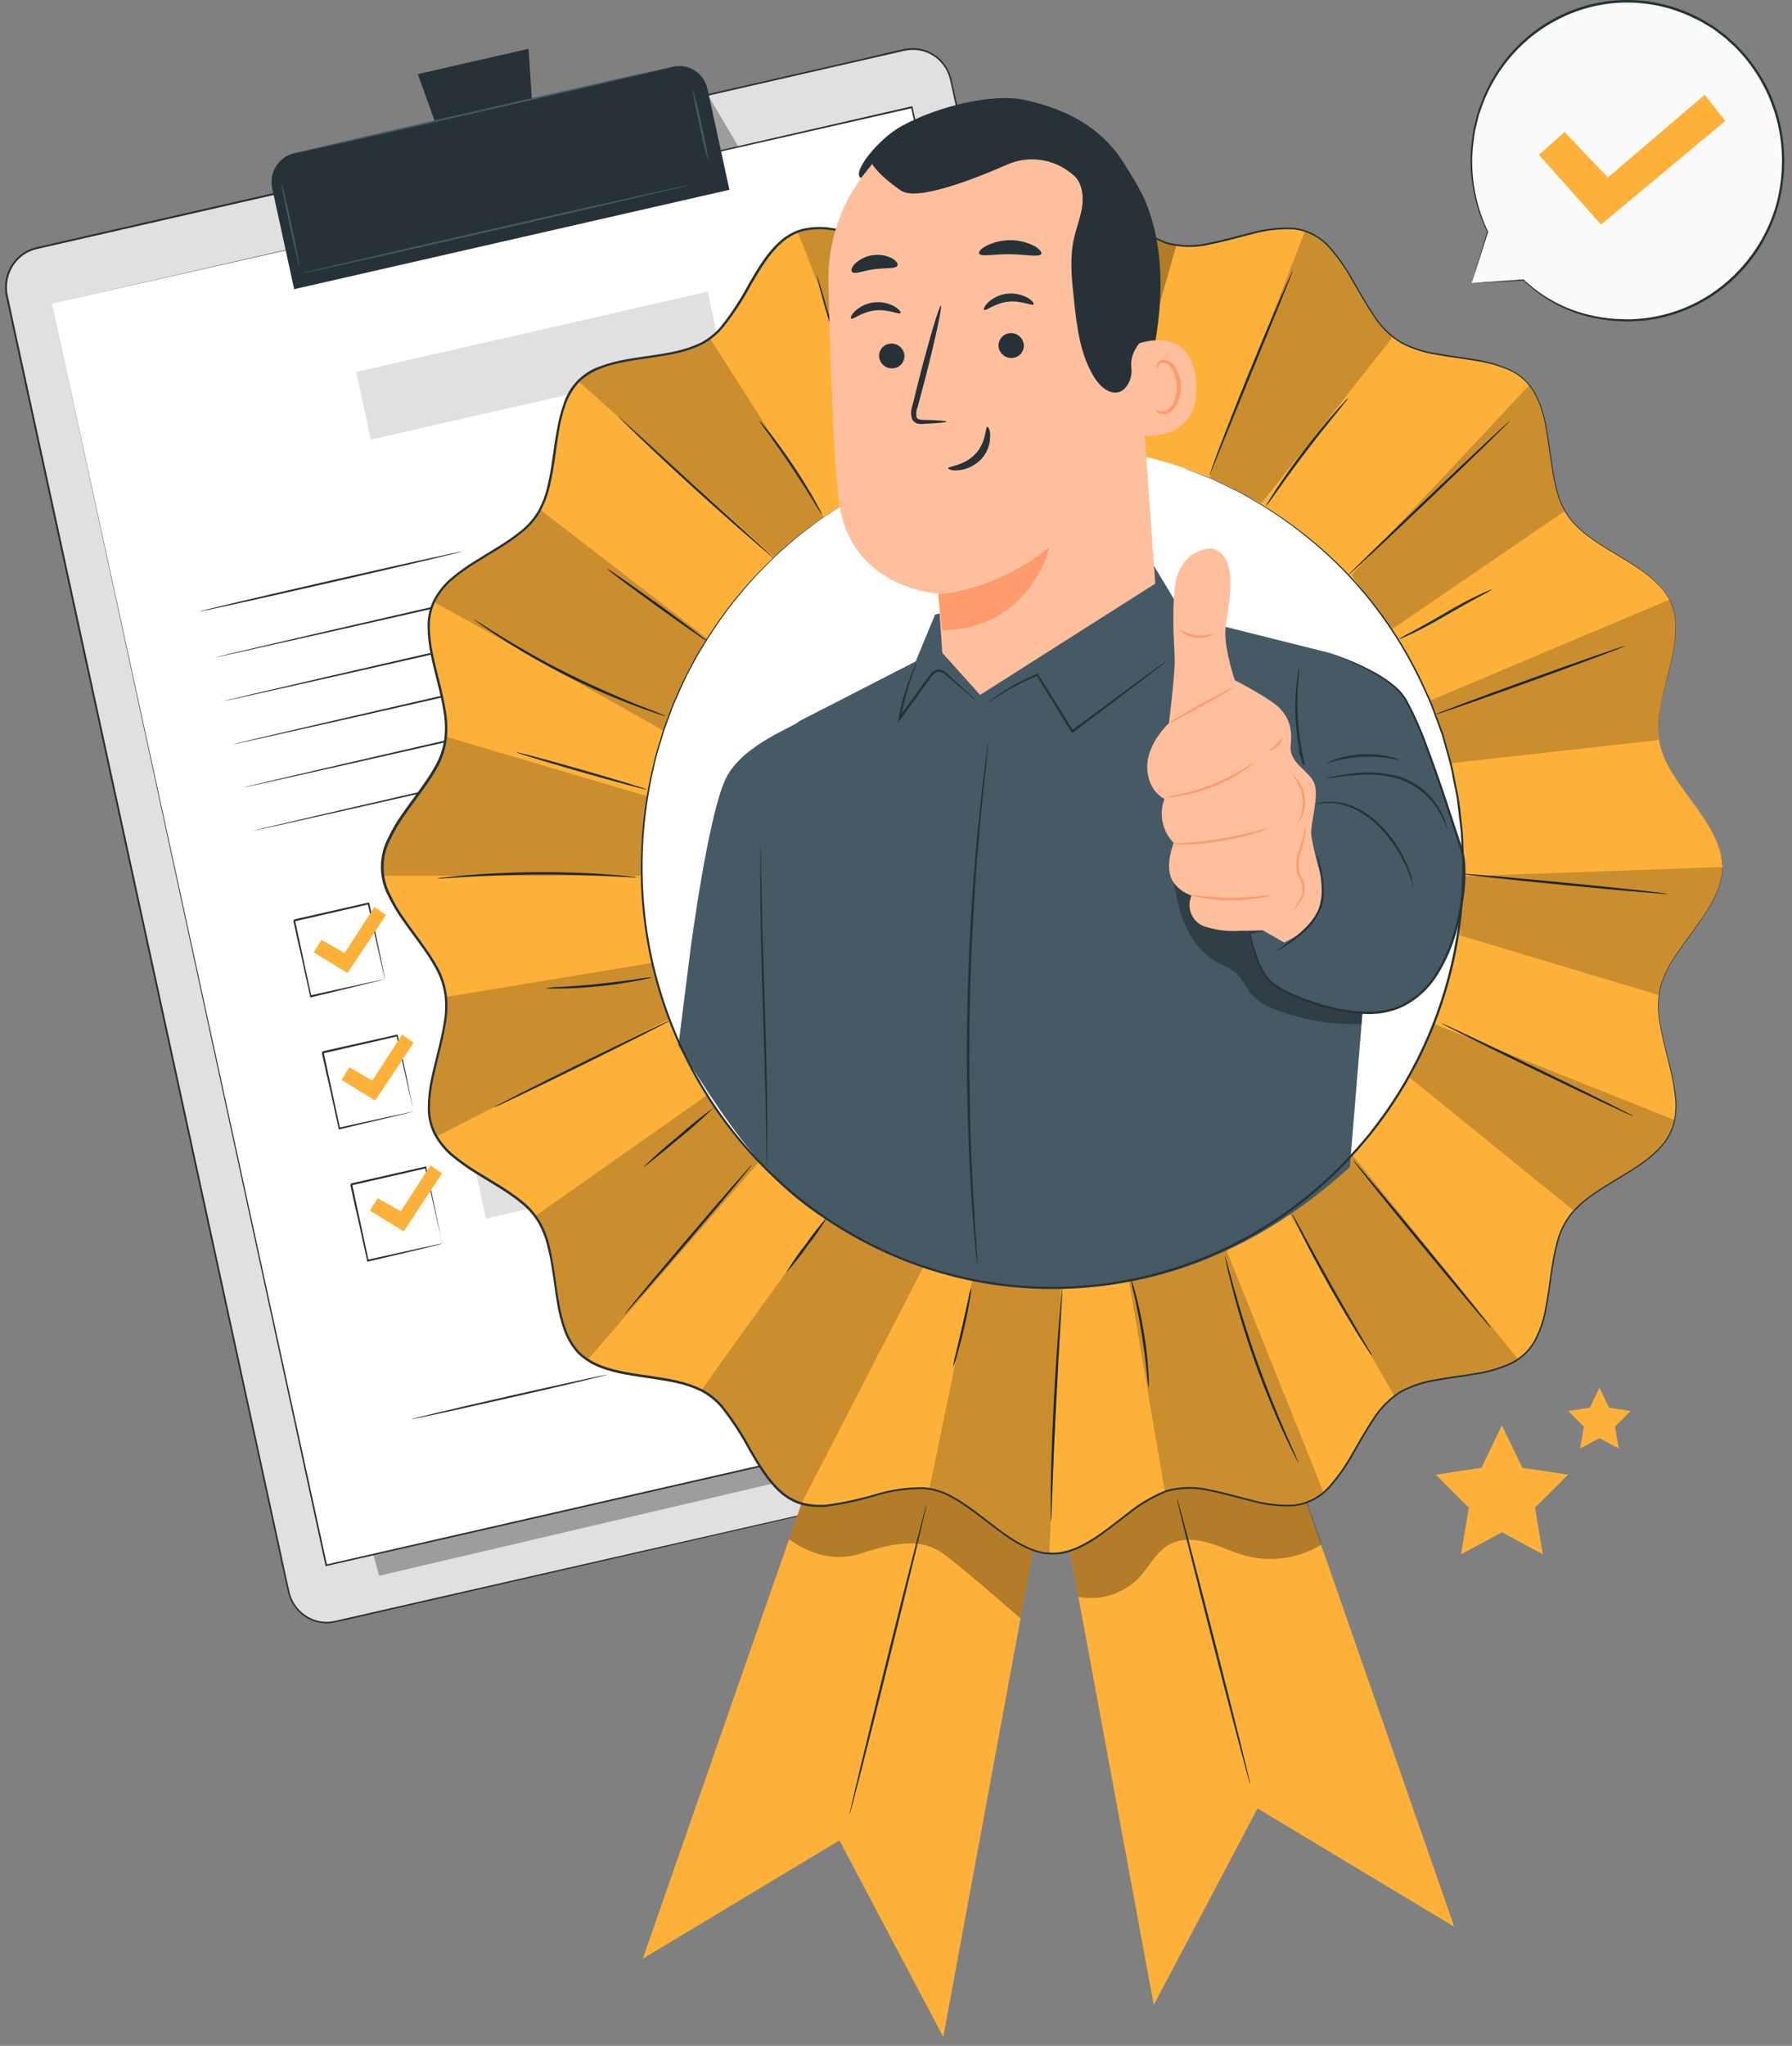 <svg width="163" height="186" viewBox="0 0 163 186" fill="none" xmlns="http://www.w3.org/2000/svg">
<rect x="0" y="0" width="163" height="186" fill="#808080" stroke="none"/>
<path d="M136.614 129.59L138.475 133.449L142.633 134.069L139.623 137.071L140.336 141.314L136.614 139.311L132.896 141.314L133.608 137.071L130.599 134.069L134.757 133.449L136.614 129.59Z" fill="#FEB139"/>
<path d="M145.486 126.17L146.363 127.988L148.318 128.279L146.902 129.696L147.236 131.695L145.486 130.75L143.732 131.695L144.07 129.696L142.649 128.279L144.609 127.988L145.486 126.17Z" fill="#FEB139"/>
<path d="M133.86 25.739L135.325 21.075C133.929 18.194 133.504 14.919 134.119 11.764C134.734 8.61 136.353 5.753 138.723 3.642C141.093 1.531 144.079 0.284 147.215 0.098C150.35 -0.088 153.457 0.797 156.049 2.613C158.641 4.43 160.571 7.076 161.538 10.137C162.505 13.197 162.452 16.5 161.39 19.528C160.328 22.555 158.315 25.136 155.667 26.866C153.019 28.596 149.886 29.377 146.758 29.088C143.706 28.875 140.818 27.594 138.578 25.461V25.461L133.86 25.739Z" fill="#FAFAFA"/>
<path d="M133.86 25.739L134.173 25.714L135.082 25.646L138.578 25.402C140.31 27.043 142.444 28.174 144.753 28.674C145.466 28.837 146.19 28.942 146.919 28.991L148.071 29.037C148.458 29.037 148.858 28.991 149.257 28.97C152.868 28.634 156.215 26.887 158.602 24.09C159.948 22.537 160.947 20.702 161.53 18.713C162.127 16.588 162.248 14.352 161.884 12.173C161.793 11.612 161.667 11.059 161.505 10.515C161.432 10.24 161.342 9.97 161.237 9.706C161.134 9.436 161.044 9.166 160.933 8.9C160.474 7.828 159.894 6.814 159.203 5.881C158.859 5.415 158.487 4.973 158.088 4.557C157.894 4.344 157.688 4.144 157.47 3.958C157.26 3.768 157.059 3.561 156.836 3.388L156.161 2.874L155.823 2.621L155.461 2.402L154.749 1.98C154.506 1.841 154.251 1.735 154.004 1.609C152.112 0.692 150.043 0.221 147.949 0.231C145.856 0.241 143.792 0.732 141.908 1.668C138.644 3.273 136.11 6.105 134.831 9.575C134.761 9.769 134.695 9.963 134.629 10.153C134.555 10.34 134.496 10.533 134.452 10.73C134.358 11.118 134.267 11.502 134.177 11.877C134.052 12.613 133.966 13.355 133.921 14.1C133.829 16.51 134.324 18.906 135.362 21.071V21.071L134.259 24.52L133.967 25.415C133.901 25.617 133.864 25.722 133.864 25.722C133.864 25.722 133.888 25.625 133.95 25.427L134.214 24.542L135.272 21.046V21.079C134.206 18.91 133.691 16.501 133.773 14.075C133.812 13.321 133.893 12.571 134.016 11.827C134.107 11.447 134.201 11.059 134.292 10.667C134.336 10.468 134.393 10.272 134.465 10.081C134.535 9.887 134.601 9.693 134.671 9.495C135.358 7.603 136.422 5.878 137.794 4.429C139.166 2.98 140.817 1.839 142.642 1.077C144.467 0.316 146.426 -0.049 148.396 0.005C150.366 0.06 152.304 0.533 154.086 1.394C154.337 1.516 154.597 1.626 154.844 1.769L155.568 2.212L155.93 2.435L156.276 2.693L156.96 3.211C157.186 3.393 157.392 3.599 157.606 3.789C157.825 3.979 158.034 4.182 158.232 4.396C158.636 4.821 159.015 5.272 159.364 5.746C160.068 6.685 160.66 7.705 161.13 8.786C161.241 9.056 161.332 9.335 161.435 9.605C161.544 9.879 161.636 10.161 161.711 10.448C161.873 11.001 162 11.565 162.089 12.135C162.461 14.347 162.337 16.617 161.727 18.773C161.142 20.799 160.132 22.67 158.767 24.255C156.343 27.078 152.953 28.838 149.298 29.172C148.886 29.172 148.475 29.231 148.096 29.231L146.931 29.18C146.195 29.128 145.464 29.018 144.745 28.852C142.427 28.332 140.292 27.174 138.569 25.503H138.602L135.074 25.693L134.177 25.735C133.958 25.739 133.86 25.739 133.86 25.739Z" fill="#263238"/>
<path d="M139.981 14.075L142.316 12L146.247 16.137L155.066 8.613L156.931 10.996L145.634 20.417L139.981 14.075Z" fill="#FEB139"/>
<path d="M109.434 129.409L30.488 147.433C30.031 147.54 29.558 147.553 29.096 147.472C28.634 147.391 28.192 147.217 27.796 146.96C27.4 146.704 27.057 146.369 26.788 145.976C26.519 145.583 26.328 145.139 26.227 144.671L0.623 26.907C0.521 26.441 0.51 25.958 0.591 25.487C0.671 25.016 0.841 24.566 1.092 24.162C1.342 23.759 1.668 23.41 2.051 23.136C2.433 22.861 2.864 22.667 3.32 22.564L82.266 4.54C82.722 4.435 83.194 4.424 83.654 4.506C84.114 4.588 84.553 4.763 84.948 5.019C85.342 5.276 85.683 5.61 85.951 6.001C86.219 6.393 86.41 6.835 86.511 7.302L112.13 125.065C112.232 125.532 112.244 126.014 112.163 126.485C112.083 126.956 111.913 127.407 111.662 127.81C111.412 128.214 111.086 128.563 110.703 128.837C110.321 129.111 109.89 129.306 109.434 129.409Z" fill="#E0E0E0"/>
<path d="M109.434 129.409L109.697 129.333C109.953 129.248 110.2 129.136 110.434 129C110.818 128.769 111.157 128.467 111.435 128.11C111.813 127.621 112.061 127.04 112.155 126.423C112.215 126.05 112.215 125.67 112.155 125.297C112.089 124.905 111.986 124.492 111.896 124.062C111.706 123.218 111.484 122.257 111.278 121.236C110.831 119.192 110.316 116.84 109.734 114.181C107.417 103.566 104.065 88.207 99.924 69.226C97.865 59.738 95.593 49.343 93.16 38.18C91.947 32.602 90.691 26.838 89.393 20.89C88.748 17.915 88.092 14.9 87.425 11.844C87.087 10.317 86.754 8.778 86.412 7.23C86.226 6.459 85.793 5.774 85.181 5.285C84.57 4.796 83.816 4.532 83.04 4.536C82.653 4.544 82.269 4.601 81.896 4.704L80.743 4.966L78.425 5.497L73.748 6.564L64.23 8.74L44.617 13.231L3.349 22.644C2.477 22.842 1.712 23.377 1.215 24.137C0.717 24.897 0.525 25.824 0.677 26.726C1.052 28.518 1.455 30.315 1.838 32.103C2.617 35.673 3.39 39.223 4.156 42.751L8.684 63.588C11.657 77.247 14.522 90.405 17.252 102.972C19.981 115.539 22.571 127.431 25 138.611C25.302 140.016 25.602 141.4 25.901 142.76C26.054 143.443 26.19 144.135 26.35 144.806C26.523 145.466 26.877 146.062 27.371 146.522C27.862 146.975 28.466 147.279 29.117 147.399C29.439 147.453 29.767 147.463 30.092 147.429C30.413 147.386 30.739 147.306 31.06 147.23L34.893 146.357L49.438 143.043L93.333 133.052L105.272 130.345L108.376 129.645L109.434 129.409L108.38 129.662L105.276 130.379L93.337 133.116L49.45 143.165L34.922 146.492L31.089 147.37C30.768 147.441 30.447 147.526 30.109 147.572C29.771 147.607 29.431 147.596 29.096 147.538C28.415 147.417 27.782 147.099 27.271 146.622C26.761 146.144 26.394 145.527 26.214 144.844C26.05 144.165 25.914 143.481 25.761 142.798C25.462 141.429 25.16 140.046 24.856 138.649C22.427 127.486 19.829 115.56 17.095 103.01C14.362 90.46 11.496 77.285 8.52 63.626L3.991 42.793C3.225 39.268 2.453 35.716 1.673 32.137C1.286 30.349 0.887 28.561 0.508 26.751C0.35 25.807 0.553 24.836 1.075 24.04C1.597 23.245 2.398 22.686 3.312 22.479L44.584 13.054L64.209 8.592L73.724 6.421L78.4 5.354L80.722 4.797L81.875 4.536C82.256 4.434 82.647 4.381 83.04 4.375C83.844 4.377 84.624 4.653 85.257 5.159C85.891 5.665 86.342 6.373 86.54 7.171C86.877 8.723 87.215 10.258 87.548 11.789C88.221 14.848 88.882 17.859 89.533 20.822C90.82 26.768 92.073 32.532 93.291 38.112C95.716 49.275 97.972 59.67 100.035 69.163C104.152 88.14 107.487 103.511 109.792 114.13C110.364 116.783 110.875 119.144 111.319 121.185C111.538 122.21 111.731 123.151 111.929 124.015C112.019 124.437 112.122 124.859 112.184 125.251C112.246 125.628 112.246 126.012 112.184 126.389C112.09 127.017 111.837 127.609 111.451 128.106C111.17 128.462 110.828 128.764 110.443 128.996C110.205 129.132 109.954 129.241 109.693 129.32L109.434 129.409Z" fill="#263238"/>
<g opacity="0.3">
<path d="M34.489 143.262L106.42 126.419L104.148 111.979L100.068 103.887L31.257 131.572L34.489 143.262Z" fill="black"/>
</g>
<g opacity="0.3">
<path d="M64.522 8.858L67.244 13.459L67.771 15.901L65.926 16.322L64.522 8.858Z" fill="black"/>
</g>
<path d="M4.72 27.591L29.677 142.296L107.902 124.441L103.44 103.929L82.946 9.731L4.72 27.591Z" fill="white"/>
<path d="M4.72 27.59L82.942 9.664H83.007V9.735C89.948 41.612 98.606 81.393 107.977 124.441V124.53H107.894L29.672 142.381H29.598V142.301C14.905 74.565 4.868 28.278 4.716 27.595C4.868 28.295 14.971 74.569 29.751 142.301L29.656 142.242L107.878 124.374L107.812 124.479C98.454 81.439 89.804 41.659 82.876 9.773L82.958 9.828L4.72 27.59Z" fill="#263238"/>
<path d="M26.747 13.942L61.245 6.069C61.92 5.915 62.627 6.042 63.21 6.422C63.793 6.802 64.206 7.403 64.356 8.094L66.349 17.257L26.755 26.293L24.764 17.138C24.688 16.795 24.68 16.44 24.738 16.093C24.797 15.746 24.922 15.415 25.107 15.118C25.291 14.82 25.531 14.564 25.812 14.362C26.094 14.16 26.412 14.018 26.747 13.942Z" fill="#263238"/>
<path d="M48.075 4.439L38.001 6.737L41.101 15.315L48.688 13.581L48.075 4.439Z" fill="#263238"/>
<path d="M61.245 6.062C61.245 6.108 53.542 7.909 44.02 10.085C34.498 12.261 26.762 13.995 26.749 13.948C26.737 13.902 34.452 12.101 43.983 9.925C53.514 7.749 61.221 6.028 61.245 6.062Z" fill="#455A64"/>
<path d="M27.239 24.196C27.194 24.196 26.795 22.551 26.35 20.502C25.905 18.452 25.576 16.778 25.625 16.765C25.675 16.753 26.07 18.41 26.515 20.464C26.959 22.517 27.285 24.196 27.239 24.196Z" fill="#455A64"/>
<path d="M64.461 14.766C64.13 13.657 63.855 12.531 63.637 11.393C63.365 10.28 63.148 9.154 62.987 8.019C63.317 9.121 63.592 10.24 63.81 11.371C64.083 12.491 64.3 13.624 64.461 14.766V14.766Z" fill="#455A64"/>
<path d="M62.892 16.769C62.892 16.816 54.983 18.663 45.21 20.894C35.436 23.125 27.507 24.9 27.486 24.849C27.466 24.799 35.391 22.956 45.189 20.725C54.988 18.494 62.867 16.723 62.892 16.769Z" fill="#455A64"/>
<path d="M42.056 50.135C42.056 50.186 36.725 51.443 30.117 52.952C23.509 54.462 18.178 55.639 18.149 55.592C18.12 55.546 23.501 54.285 30.088 52.779C36.675 51.274 42.044 50.089 42.056 50.135Z" fill="#263238"/>
<path d="M81.871 45.543C81.871 45.593 67.927 48.819 50.706 52.75C33.485 56.68 19.508 59.831 19.5 59.784C19.491 59.738 33.439 56.507 50.669 52.577C67.898 48.647 81.863 45.496 81.871 45.543Z" fill="#263238"/>
<path d="M82.732 49.498C82.732 49.545 68.783 52.771 51.562 56.706C34.341 60.64 20.368 63.786 20.356 63.736C20.344 63.685 34.3 60.463 51.525 56.533C68.751 52.602 82.719 49.44 82.732 49.498Z" fill="#263238"/>
<path d="M83.588 53.429C83.588 53.475 69.644 56.701 52.423 60.632C35.202 64.562 21.224 67.716 21.212 67.666C21.2 67.615 35.156 64.393 52.386 60.459C69.615 56.524 83.575 53.383 83.588 53.429Z" fill="#263238"/>
<path d="M84.444 57.372C84.444 57.418 70.5 60.644 53.279 64.575C36.058 68.505 22.081 71.655 22.073 71.609C22.064 71.562 36.013 68.336 53.242 64.402C70.471 60.467 84.436 57.321 84.444 57.372Z" fill="#263238"/>
<path d="M85.305 61.306C85.305 61.357 71.356 64.583 54.135 68.513C36.914 72.444 22.933 75.598 22.933 75.552C22.933 75.505 36.877 72.279 54.102 68.345C71.328 64.41 85.292 61.264 85.305 61.306Z" fill="#263238"/>
<path d="M35.025 89.059C35.008 89.017 34.995 88.973 34.987 88.929L34.897 88.553C34.819 88.212 34.708 87.735 34.572 87.141C34.296 85.922 33.909 84.21 33.448 82.16L33.538 82.219L26.787 83.771C26.787 83.771 26.91 83.573 26.852 83.666V83.695V83.754L26.877 83.872L26.931 84.109L27.029 84.577C27.099 84.889 27.165 85.197 27.231 85.504C27.363 86.112 27.495 86.71 27.618 87.292C27.869 88.452 28.104 89.549 28.322 90.556L28.232 90.497L33.11 89.422L34.498 89.127L34.868 89.055L35 89.03C35 89.03 34.967 89.03 34.885 89.068L34.535 89.156L33.176 89.485L28.285 90.679H28.211V90.603L27.495 87.343C27.367 86.761 27.235 86.162 27.083 85.555C27.017 85.247 26.947 84.939 26.881 84.627C26.844 84.475 26.811 84.315 26.778 84.159L26.725 83.923L26.7 83.805V83.746V83.716V83.695C26.642 83.792 26.778 83.569 26.766 83.59L33.522 82.059H33.596V82.135L34.658 87.195C34.778 87.786 34.872 88.258 34.942 88.596C34.971 88.747 34.992 88.865 35.012 88.962C35.02 88.994 35.025 89.027 35.025 89.059V89.059Z" fill="#263238"/>
<path d="M85.21 72.01L38.106 82.759L38.982 86.785L86.086 76.035L85.21 72.01Z" fill="#E0E0E0"/>
<path d="M37.635 101.061C37.619 101.017 37.607 100.972 37.598 100.926C37.573 100.829 37.544 100.703 37.507 100.551C37.429 100.209 37.318 99.737 37.182 99.142C36.906 97.92 36.519 96.191 36.058 94.158L36.148 94.217L29.397 95.769C29.397 95.794 29.52 95.571 29.463 95.668V95.689V95.718V95.777L29.487 95.895L29.541 96.132C29.574 96.292 29.607 96.448 29.644 96.604L29.841 97.527C29.973 98.139 30.105 98.734 30.228 99.315C30.48 100.475 30.714 101.572 30.932 102.579L30.842 102.52L35.724 101.449L37.108 101.154L37.478 101.078C37.521 101.066 37.565 101.059 37.61 101.057L37.499 101.091L37.145 101.179L35.786 101.513L30.875 102.672H30.801V102.596L30.084 99.337C29.957 98.755 29.825 98.156 29.672 97.549C29.607 97.245 29.537 96.933 29.471 96.625C29.438 96.469 29.401 96.313 29.368 96.153L29.314 95.916L29.29 95.798V95.739V95.689L29.355 95.579L36.107 94.069H36.181V94.141C36.618 96.22 37.005 97.936 37.244 99.202C37.363 99.792 37.458 100.264 37.528 100.602C37.556 100.753 37.577 100.872 37.598 100.969C37.614 100.998 37.626 101.029 37.635 101.061V101.061Z" fill="#263238"/>
<path d="M87.819 84.012L40.715 94.761L41.59 98.787L88.694 88.037L87.819 84.012Z" fill="#E0E0E0"/>
<path d="M40.245 113.059C40.245 113.059 40.245 113.008 40.208 112.924C40.171 112.84 40.154 112.701 40.117 112.549C40.039 112.207 39.928 111.735 39.792 111.14C39.516 109.922 39.129 108.188 38.668 106.156L38.759 106.215L31.99 107.767C31.99 107.792 32.114 107.568 32.056 107.665V107.695V107.724V107.783L32.081 107.902L32.135 108.138C32.167 108.298 32.2 108.454 32.237 108.61L32.435 109.534C32.567 110.145 32.699 110.74 32.822 111.322L33.526 114.586L33.435 114.531L38.318 113.455L39.701 113.16L40.072 113.084C40.116 113.079 40.16 113.079 40.204 113.084L40.093 113.118L39.738 113.207L38.38 113.54L33.468 114.7H33.394V114.624C33.176 113.62 32.933 112.515 32.678 111.364C32.55 110.782 32.419 110.187 32.266 109.576C32.2 109.272 32.13 108.964 32.065 108.652C32.032 108.496 31.994 108.34 31.962 108.184L31.912 107.948L31.883 107.83V107.767V107.695C31.826 107.788 31.962 107.564 31.949 107.589L38.705 106.059H38.779V106.135L39.841 111.195C39.961 111.785 40.055 112.258 40.125 112.599C40.154 112.747 40.179 112.865 40.195 112.962C40.216 112.992 40.233 113.025 40.245 113.059V113.059Z" fill="#263238"/>
<path d="M90.431 96.014L43.328 106.764L44.203 110.789L91.307 100.039L90.431 96.014Z" fill="#E0E0E0"/>
<path d="M28.536 86.584L29.244 85.441L31.348 86.639L34.057 82.455L35.103 83.198L31.612 88.469L28.536 86.584Z" fill="#FEB139"/>
<path d="M31.06 98.181L31.768 97.038L33.872 98.236L36.577 94.052L37.626 94.795L34.131 100.062L31.06 98.181Z" fill="#FEB139"/>
<path d="M33.649 110.069L34.358 108.93L36.457 110.128L39.166 105.945L40.212 106.683L36.721 111.954L33.649 110.069Z" fill="#FEB139"/>
<path d="M55.21 124.985C55.21 125.036 51.241 125.985 46.325 127.094C41.41 128.203 37.416 129.084 37.408 129.038C37.4 128.991 41.373 128.042 46.288 126.929C51.204 125.816 55.197 124.943 55.21 124.985Z" fill="#263238"/>
<path d="M64.078 122.817C63.003 123.157 61.912 123.438 60.809 123.661C59.722 123.938 58.623 124.159 57.515 124.323C58.589 123.985 59.678 123.703 60.78 123.48C62.587 123.07 64.069 122.771 64.078 122.817Z" fill="#263238"/>
<path d="M93.448 113.35C93.448 113.396 89.878 114.257 85.457 115.265C81.035 116.273 77.437 117.053 77.429 117.006C77.421 116.96 80.994 116.104 85.42 115.092C89.846 114.08 93.44 113.304 93.448 113.35Z" fill="#263238"/>
<path d="M89.627 124.45C89.627 124.45 89.664 124.336 89.706 124.116C89.76 123.792 89.743 123.459 89.656 123.142C89.51 122.641 89.32 122.154 89.088 121.687C88.76 121.068 88.567 120.383 88.524 119.68C88.534 119.247 88.632 118.821 88.812 118.43C88.992 118.039 89.25 117.69 89.57 117.407C89.944 117.088 90.392 116.874 90.871 116.783C91.349 116.692 91.842 116.728 92.303 116.888C92.809 117.046 93.261 117.349 93.604 117.761C93.787 117.983 93.895 118.26 93.913 118.55C93.918 118.706 93.873 118.859 93.787 118.987C93.7 119.116 93.576 119.212 93.431 119.262C93.162 119.352 92.887 119.421 92.608 119.469L91.785 119.642C91.233 119.756 90.673 119.857 90.097 119.933C88.98 120.098 87.847 120.105 86.729 119.954C86.224 119.843 85.696 119.93 85.251 120.199C84.897 120.564 84.598 120.98 84.362 121.434C84.218 121.658 84.019 121.838 83.785 121.957C83.547 122.065 83.278 122.077 83.032 121.991C82.609 121.798 82.206 121.56 81.83 121.282C81.656 121.164 81.457 121.087 81.249 121.059C81.055 121.037 80.86 121.086 80.698 121.198C80.413 121.465 80.177 121.782 80.002 122.134C79.815 122.436 79.559 122.688 79.256 122.867C78.954 123.046 78.614 123.148 78.265 123.163C77.737 123.185 77.221 122.998 76.824 122.64C76.574 122.42 76.378 122.142 76.251 121.831C76.207 121.724 76.175 121.612 76.157 121.498C76.157 121.498 76.194 121.611 76.284 121.818C76.418 122.116 76.617 122.379 76.865 122.586C77.252 122.921 77.75 123.093 78.256 123.066C78.589 123.049 78.913 122.949 79.2 122.775C79.487 122.6 79.728 122.358 79.903 122.067C80.084 121.698 80.33 121.366 80.628 121.088C80.815 120.955 81.043 120.894 81.27 120.916C81.495 120.95 81.711 121.032 81.904 121.156C82.274 121.424 82.668 121.654 83.081 121.843C83.293 121.916 83.523 121.906 83.728 121.814C83.937 121.707 84.113 121.542 84.234 121.337C84.479 120.871 84.79 120.445 85.156 120.072C85.384 119.905 85.651 119.804 85.93 119.777C86.204 119.747 86.48 119.747 86.754 119.777C87.86 119.924 88.98 119.917 90.084 119.756C90.652 119.68 91.208 119.575 91.76 119.465L92.583 119.296C92.848 119.246 93.109 119.18 93.365 119.098C93.478 119.061 93.576 118.988 93.645 118.889C93.713 118.79 93.748 118.671 93.744 118.55C93.726 118.297 93.631 118.057 93.472 117.862C93.148 117.466 92.719 117.174 92.237 117.019C91.801 116.867 91.334 116.831 90.88 116.916C90.426 117 90.001 117.201 89.644 117.5C89.337 117.767 89.088 118.097 88.914 118.469C88.74 118.841 88.643 119.246 88.631 119.659C88.668 120.346 88.848 121.018 89.158 121.628C89.386 122.101 89.569 122.596 89.706 123.104C89.786 123.43 89.793 123.77 89.726 124.099C89.707 124.22 89.674 124.337 89.627 124.45V124.45Z" fill="#263238"/>
<path d="M98.137 119.052C98.068 119.08 97.996 119.103 97.923 119.119L97.297 119.271L95 119.815C93.065 120.279 90.389 120.928 87.445 121.691C84.502 122.455 81.846 123.193 79.932 123.733L77.659 124.374L77.038 124.542C76.966 124.565 76.894 124.582 76.82 124.593C76.886 124.556 76.956 124.528 77.029 124.509L77.639 124.31C78.17 124.137 78.94 123.889 79.895 123.614C81.809 123.041 84.457 122.286 87.404 121.506C90.352 120.726 93.028 120.11 94.975 119.684C95.947 119.469 96.737 119.3 97.285 119.191L97.915 119.068C97.988 119.056 98.063 119.05 98.137 119.052Z" fill="#263238"/>
<path d="M64.369 26.518L32.395 33.815L33.733 39.969L65.707 32.672L64.369 26.518Z" fill="#E0E0E0"/>
<path d="M94.617 126.381L104.946 182.283L114.386 164.415L132.279 175.173L113.287 120.738L94.617 126.381Z" fill="#FEB139"/>
<g opacity="0.3">
<path d="M98.092 145.181C99.075 145.371 100.089 145.313 101.045 145.012C102.002 144.712 102.873 144.178 103.584 143.456C104.526 142.461 105.152 141.103 106.338 140.437C107.404 139.838 108.718 139.922 109.891 140.255C111.064 140.588 112.168 141.141 113.341 141.453C114.499 141.755 115.703 141.818 116.885 141.639C118.067 141.459 119.202 141.041 120.224 140.407L117.244 131.931L103.411 130.159L96.824 138.277L98.092 145.181Z" fill="black"/>
</g>
<path d="M113.715 162.197C113.658 162.197 112.118 156.403 110.278 149.229C108.438 142.056 106.984 136.219 107.05 136.207C107.116 136.194 108.643 141.993 110.484 149.175C112.324 156.356 113.773 162.18 113.715 162.197Z" fill="#263238"/>
<path d="M96.128 129.287L85.799 185.189L76.358 167.325L58.466 178.079L77.458 123.644L96.128 129.287Z" fill="#FEB139"/>
<g opacity="0.3">
<path d="M71.776 139.926C71.776 139.926 74.716 142.402 78.219 141.263C81.723 140.125 83.9 139.88 85.798 141.263C87.696 142.646 92.83 147.146 92.83 147.146L94.02 140.698L87.124 130.999L79.928 132.487L74.806 132.998L72.9 136.696L71.776 139.926Z" fill="black"/>
</g>
<path d="M156.692 78.824C156.692 82.835 151.69 86.289 150.957 90.08C150.204 93.985 153.522 99.134 152.069 102.731C150.615 106.329 144.658 107.619 142.546 110.87C140.434 114.122 141.546 120.211 138.841 122.986C136.136 125.761 130.196 124.593 127.013 126.782C123.831 128.97 122.637 135.018 119.067 136.536C115.56 138.024 110.533 134.625 106.717 135.397C103.011 136.148 99.644 141.272 95.729 141.272C91.813 141.272 88.438 136.148 84.736 135.397C80.924 134.625 75.897 138.024 72.386 136.536C68.874 135.047 67.618 128.945 64.444 126.782C61.27 124.618 55.325 125.757 52.612 122.986C49.899 120.216 51.043 114.13 48.907 110.87C46.77 107.611 40.866 106.388 39.388 102.731C37.91 99.075 41.253 93.989 40.5 90.08C39.767 86.284 34.761 82.835 34.761 78.824C34.761 74.814 39.767 71.356 40.5 67.565C41.253 63.66 37.931 58.511 39.388 54.913C40.846 51.316 46.799 50.026 48.907 46.779C51.015 43.531 49.907 37.438 52.612 34.658C55.317 31.879 61.258 33.052 64.444 30.863C67.631 28.674 68.816 22.627 72.386 21.113C75.955 19.599 80.92 23.023 84.736 22.252C88.442 21.501 91.813 16.373 95.729 16.373C99.644 16.373 103.016 21.501 106.717 22.252C110.529 23.023 115.556 19.62 119.067 21.113C122.637 22.627 123.839 28.704 127.013 30.863C130.187 33.022 136.132 31.888 138.841 34.658C141.55 37.429 140.41 43.514 142.546 46.779C144.683 50.042 150.587 51.257 152.069 54.913C153.551 58.57 150.204 63.655 150.957 67.565C151.69 71.356 156.692 74.801 156.692 78.824Z" fill="#FEB139"/>
<path d="M81.463 43.818C81.463 43.818 81.418 43.763 81.352 43.645C81.286 43.527 81.183 43.337 81.072 43.131C80.829 42.684 80.496 42.026 80.101 41.208C79.306 39.571 78.277 37.269 77.285 34.671C76.293 32.073 75.531 29.661 75.033 27.924C74.786 27.042 74.596 26.33 74.477 25.815C74.423 25.587 74.378 25.393 74.345 25.242C74.324 25.176 74.313 25.108 74.312 25.039C74.344 25.101 74.369 25.166 74.386 25.233L74.555 25.794C74.716 26.313 74.926 27.013 75.177 27.86C75.712 29.602 76.498 31.993 77.482 34.608C78.466 37.222 79.479 39.504 80.237 41.157L81.146 43.11L81.389 43.641C81.419 43.697 81.444 43.757 81.463 43.818V43.818Z" fill="#263238"/>
<path d="M86.889 41.705C86.817 41.558 86.763 41.402 86.729 41.241C86.642 40.938 86.527 40.495 86.391 39.947C86.12 38.855 85.782 37.328 85.477 35.633C85.173 33.937 84.959 32.39 84.835 31.268C84.769 30.707 84.728 30.252 84.703 29.935C84.684 29.773 84.684 29.609 84.703 29.446C84.751 29.603 84.782 29.764 84.798 29.927L84.996 31.247C85.16 32.364 85.407 33.904 85.7 35.595C85.992 37.286 86.317 38.812 86.548 39.913C86.659 40.428 86.749 40.866 86.824 41.22C86.861 41.379 86.883 41.542 86.889 41.705V41.705Z" fill="#263238"/>
<path d="M96.461 40.731C96.4 40.731 96.247 35.999 96.12 30.167C95.992 24.335 95.934 19.599 95.992 19.595C96.05 19.591 96.206 24.322 96.334 30.163C96.461 36.004 96.519 40.731 96.461 40.731Z" fill="#263238"/>
<path d="M106.095 31.011C106.153 31.011 105.486 33.393 104.609 36.295C103.732 39.196 102.962 41.528 102.921 41.511C102.88 41.494 103.53 39.129 104.407 36.227C105.284 33.326 106.033 30.994 106.095 31.011Z" fill="#263238"/>
<path d="M110.023 43.236C110.031 43.166 110.049 43.098 110.076 43.034L110.261 42.477C110.426 41.996 110.673 41.305 111.002 40.453C111.649 38.766 112.571 36.409 113.625 33.836C114.679 31.264 115.659 28.948 116.379 27.279C116.733 26.469 117.025 25.802 117.248 25.305L117.491 24.773C117.552 24.655 117.585 24.592 117.594 24.596C117.579 24.663 117.558 24.728 117.532 24.79L117.322 25.339L116.519 27.342C115.815 29.054 114.872 31.365 113.823 33.925C112.773 36.484 111.842 38.795 111.142 40.512L110.34 42.511L110.113 43.05C110.091 43.116 110.06 43.178 110.023 43.236Z" fill="#263238"/>
<path d="M115.152 45.986C115.215 45.837 115.293 45.695 115.387 45.564C115.552 45.294 115.799 44.91 116.103 44.442C116.721 43.51 117.61 42.237 118.643 40.879C119.677 39.521 120.669 38.348 121.402 37.505C121.768 37.083 122.073 36.75 122.287 36.522C122.39 36.396 122.507 36.283 122.637 36.185C122.557 36.329 122.46 36.462 122.349 36.581C122.126 36.86 121.846 37.201 121.525 37.606C120.821 38.475 119.854 39.677 118.82 41.035C117.787 42.393 116.885 43.645 116.235 44.556L115.465 45.631C115.373 45.76 115.268 45.879 115.152 45.986V45.986Z" fill="#263238"/>
<path d="M122.653 52.269C122.612 52.227 125.873 49.056 129.928 45.189C133.983 41.322 137.309 38.222 137.338 38.264C137.367 38.306 134.123 41.482 130.064 45.349C126.004 49.216 122.694 52.316 122.653 52.269Z" fill="#263238"/>
<path d="M135.737 53.581C135.34 53.838 134.927 54.069 134.502 54.272C133.728 54.694 132.678 55.28 131.517 55.959C130.356 56.638 129.286 57.203 128.491 57.583C128.079 57.773 127.775 57.92 127.544 58.005C127.431 58.065 127.311 58.107 127.186 58.131C127.583 57.874 127.995 57.643 128.421 57.439C129.195 57.018 130.245 56.431 131.406 55.752C132.567 55.074 133.637 54.487 134.432 54.129C134.843 53.939 135.148 53.791 135.379 53.707C135.49 53.645 135.611 53.603 135.737 53.581Z" fill="#263238"/>
<path d="M147.837 58.721C147.857 58.78 143.979 60.231 139.191 61.964C134.403 63.698 130.48 65.051 130.463 64.996C130.447 64.942 134.317 63.487 139.109 61.754C143.901 60.02 147.816 58.667 147.837 58.721Z" fill="#263238"/>
<path d="M151.69 81.27C151.69 81.329 147.47 80.971 142.279 80.465C137.087 79.959 132.88 79.499 132.888 79.436C132.896 79.373 137.104 79.74 142.299 80.246C147.495 80.752 151.694 81.211 151.69 81.27Z" fill="#263238"/>
<path d="M148.59 101.496C148.565 101.55 144.625 99.695 139.792 97.359C134.959 95.022 131.06 93.078 131.085 93.023C131.109 92.969 135.049 94.82 139.883 97.16C144.716 99.501 148.615 101.441 148.59 101.496Z" fill="#263238"/>
<path d="M135.63 120.738C135.584 120.776 132.748 117.398 129.286 113.198C125.823 108.998 123.057 105.553 123.11 105.515C123.164 105.477 125.992 108.85 129.454 113.055C132.917 117.259 135.675 120.696 135.63 120.738Z" fill="#263238"/>
<path d="M124.811 123.298C124.683 123.152 124.568 122.994 124.469 122.826C124.259 122.514 123.963 122.054 123.608 121.485C122.892 120.342 121.933 118.744 120.92 116.951C119.907 115.159 119.043 113.506 118.45 112.313C118.149 111.71 117.907 111.22 117.75 110.879C117.657 110.705 117.58 110.523 117.52 110.335C117.636 110.492 117.738 110.66 117.824 110.837C118.022 111.208 118.277 111.68 118.586 112.241C119.224 113.426 120.113 115.062 121.122 116.854C122.13 118.647 123.069 120.253 123.753 121.413C124.074 121.97 124.345 122.429 124.555 122.792C124.658 122.951 124.744 123.12 124.811 123.298Z" fill="#263238"/>
<path d="M118.092 132.955C118.092 132.955 118.05 132.901 117.985 132.783L117.717 132.268C117.482 131.817 117.165 131.159 116.787 130.341C116.029 128.7 115.053 126.398 114.127 123.792C113.201 121.185 112.501 118.782 112.069 117.044C111.842 116.167 111.657 115.45 111.566 114.957C111.521 114.729 111.484 114.535 111.451 114.383C111.435 114.317 111.425 114.249 111.422 114.181C111.456 114.241 111.48 114.307 111.492 114.375L111.649 114.936C111.793 115.459 111.982 116.154 112.213 117.002C112.698 118.744 113.419 121.139 114.345 123.749C115.272 126.36 116.218 128.65 116.943 130.307L117.808 132.26C117.898 132.47 117.976 132.648 118.042 132.791C118.065 132.843 118.082 132.899 118.092 132.955V132.955Z" fill="#263238"/>
<path d="M104.481 126.17C104.392 125.685 104.333 125.195 104.304 124.703C104.209 123.796 104.057 122.543 103.835 121.173C103.612 119.802 103.353 118.571 103.155 117.681C103.026 117.205 102.927 116.72 102.859 116.23C102.92 116.348 102.967 116.472 102.999 116.601C103.081 116.846 103.184 117.2 103.304 117.643C103.538 118.524 103.818 119.752 104.045 121.139C104.242 122.315 104.379 123.5 104.456 124.69C104.485 125.145 104.502 125.533 104.502 125.774C104.512 125.906 104.505 126.04 104.481 126.17V126.17Z" fill="#263238"/>
<path d="M95.576 138.311C95.567 138.24 95.567 138.167 95.576 138.096C95.576 137.927 95.576 137.721 95.576 137.476C95.576 136.936 95.576 136.156 95.576 135.195C95.609 133.268 95.695 130.611 95.844 127.68C95.992 124.749 96.177 122.092 96.329 120.173C96.404 119.212 96.474 118.436 96.527 117.9C96.556 117.656 96.576 117.449 96.593 117.285C96.598 117.211 96.612 117.139 96.634 117.07C96.644 117.142 96.644 117.216 96.634 117.289C96.634 117.453 96.634 117.66 96.605 117.909C96.572 118.478 96.531 119.246 96.478 120.182C96.367 122.134 96.218 124.774 96.066 127.688C95.914 130.602 95.807 133.276 95.737 135.199C95.704 136.135 95.675 136.886 95.654 137.476C95.654 137.725 95.63 137.927 95.621 138.096C95.617 138.17 95.602 138.242 95.576 138.311Z" fill="#263238"/>
<path d="M88.339 117.07C88.336 117.433 88.294 117.795 88.215 118.149C88.108 118.807 87.935 119.714 87.709 120.705C87.482 121.696 87.243 122.59 87.054 123.235C86.972 123.588 86.852 123.93 86.696 124.256C86.733 123.895 86.803 123.539 86.906 123.193L87.499 120.663C87.713 119.714 87.91 118.853 88.067 118.132C88.124 117.77 88.215 117.414 88.339 117.07V117.07Z" fill="#263238"/>
<path d="M75.251 110.647C74.712 111.56 74.11 112.434 73.452 113.261C72.848 114.132 72.189 114.962 71.48 115.745C72.018 114.831 72.619 113.957 73.279 113.131C73.88 112.258 74.539 111.428 75.251 110.647Z" fill="#263238"/>
<path d="M68.388 105.907C68.429 105.945 65.877 109.019 62.682 112.768C59.487 116.517 56.856 119.515 56.811 119.486C56.766 119.456 59.323 116.374 62.517 112.625C65.712 108.876 68.343 105.865 68.388 105.907Z" fill="#263238"/>
<path d="M64.95 100.673C63.941 101.671 62.881 102.614 61.776 103.499C59.985 105.009 58.503 106.198 58.483 106.151C59.493 105.156 60.552 104.214 61.657 103.33C62.711 102.389 63.81 101.502 64.95 100.673Z" fill="#263238"/>
<path d="M60.932 92.783C60.957 92.838 57.4 94.651 52.982 96.827C48.565 99.003 44.971 100.728 44.942 100.673C44.913 100.619 48.474 98.809 52.892 96.629C57.309 94.449 60.907 92.728 60.932 92.783Z" fill="#263238"/>
<path d="M59.318 88.849C59.2 88.902 59.076 88.939 58.948 88.958C58.705 89.017 58.355 89.093 57.923 89.173C57.054 89.342 55.844 89.528 54.502 89.667C53.16 89.806 51.937 89.865 51.052 89.877C50.611 89.877 50.253 89.877 50.006 89.877C49.877 89.886 49.748 89.873 49.623 89.84C50.095 89.773 50.571 89.735 51.047 89.726C51.928 89.671 53.143 89.587 54.481 89.447C55.819 89.308 57.025 89.148 57.898 89.026C58.367 88.932 58.842 88.873 59.318 88.849V88.849Z" fill="#263238"/>
<path d="M58.013 79.761C57.774 79.781 57.533 79.781 57.293 79.761L55.333 79.659C53.686 79.575 51.397 79.499 48.874 79.512C46.35 79.525 44.061 79.63 42.41 79.731L40.455 79.853C40.215 79.881 39.975 79.89 39.734 79.879C39.968 79.821 40.206 79.784 40.446 79.769C40.907 79.714 41.574 79.647 42.398 79.575C44.045 79.436 46.342 79.309 48.87 79.293C51.397 79.276 53.691 79.381 55.346 79.503C56.169 79.567 56.84 79.626 57.301 79.676C57.54 79.687 57.778 79.715 58.013 79.761V79.761Z" fill="#263238"/>
<path d="M58.82 71.782C58.82 71.841 56.14 71.128 52.867 70.192C49.594 69.256 46.955 68.454 46.972 68.395C46.988 68.336 49.652 69.045 52.925 69.981C56.198 70.917 58.837 71.723 58.82 71.782Z" fill="#263238"/>
<path d="M60.545 65.102C60.479 65.098 60.414 65.084 60.352 65.06L59.804 64.891C59.335 64.739 58.656 64.503 57.828 64.195C55.666 63.382 53.547 62.453 51.48 61.412C49.413 60.37 47.403 59.215 45.457 57.954C44.712 57.469 44.114 57.064 43.711 56.773L43.25 56.431C43.147 56.351 43.093 56.309 43.098 56.301C43.16 56.326 43.219 56.359 43.275 56.398L43.761 56.701C44.172 56.971 44.782 57.355 45.535 57.823C47.046 58.759 49.162 59.995 51.574 61.197C53.987 62.399 56.235 63.377 57.882 64.035C58.705 64.36 59.368 64.617 59.833 64.794L60.364 65.001C60.427 65.029 60.488 65.063 60.545 65.102V65.102Z" fill="#263238"/>
<path d="M64.419 58.355C64.386 58.401 62.303 56.959 59.767 55.128C57.231 53.298 55.201 51.776 55.238 51.725C55.276 51.675 57.355 53.121 59.895 54.951C62.435 56.782 64.452 58.316 64.419 58.355Z" fill="#263238"/>
<path d="M56.231 37.868C56.231 37.868 56.288 37.901 56.387 37.981L56.799 38.353L58.318 39.727L63.303 44.286L68.31 48.82L69.825 50.199L70.236 50.582C70.286 50.624 70.33 50.672 70.368 50.726C70.368 50.726 70.311 50.696 70.208 50.616L69.796 50.266C69.421 49.958 68.89 49.503 68.236 48.938C66.926 47.807 65.14 46.226 63.184 44.451C61.229 42.675 59.479 41.039 58.244 39.841C57.618 39.242 57.116 38.758 56.77 38.412L56.379 38.015C56.28 37.922 56.222 37.872 56.231 37.868Z" fill="#263238"/>
<path d="M69.071 38.251C69.071 38.251 69.183 38.344 69.351 38.542C69.52 38.741 69.763 39.032 70.047 39.386C70.619 40.12 71.381 41.157 72.171 42.338C72.962 43.519 73.625 44.623 74.082 45.437C74.312 45.859 74.493 46.175 74.609 46.407C74.68 46.523 74.735 46.648 74.773 46.779C74.472 46.376 74.197 45.953 73.95 45.513C73.46 44.721 72.777 43.637 71.99 42.456C71.204 41.275 70.463 40.233 69.932 39.479C69.621 39.087 69.334 38.678 69.071 38.251V38.251Z" fill="#263238"/>
<g opacity="0.2">
<path d="M52.616 34.663L70.529 50.726L74.979 47.078L64.588 30.766C64.588 30.766 63.789 31.365 61.706 31.972C59.718 32.558 53.81 32.714 52.616 34.663Z" fill="black"/>
</g>
<g opacity="0.2">
<path d="M72.554 21.075L81.299 43.498L86.889 41.705L85.025 22.256C85.025 22.256 84.065 22.488 81.929 22.209C79.858 21.94 74.839 19.928 72.554 21.075Z" fill="black"/>
</g>
<g opacity="0.3">
<path d="M95.873 16.381L96.461 40.731L101.698 40.988L107.001 22.298C105.899 22.074 104.851 21.63 103.917 20.991C102.106 19.802 98.409 16.183 95.873 16.381Z" fill="black"/>
</g>
<g opacity="0.2">
<path d="M118.713 20.982L110.023 43.43L114.741 45.745L126.7 30.623C125.801 29.845 125.035 28.92 124.432 27.886C123.304 26.017 121.361 21.729 118.713 20.982Z" fill="black"/>
</g>
<g opacity="0.2">
<path d="M139.125 34.987L122.937 52.278L126.544 57.258L142.361 46.445C141.84 45.463 141.488 44.396 141.319 43.291C140.941 41.182 140.887 37.353 139.125 34.987Z" fill="black"/>
</g>
<g opacity="0.2">
<path d="M151.904 54.496L130.105 63.685L131.912 69.391L150.879 67.282C150.879 67.282 150.759 66.683 151.011 64.495C151.249 62.373 153.44 57.633 151.904 54.496Z" fill="black"/>
</g>
<g opacity="0.2">
<path d="M156.733 78.824L132.966 79.668L132.769 85.036L150.883 90.468C151.003 89.695 151.245 88.947 151.599 88.254C152.95 85.673 156.733 82.029 156.733 78.824Z" fill="black"/>
</g>
<g opacity="0.2">
<path d="M152.349 101.842L130.467 93.108L128.256 97.996L143.147 110.069C143.93 109.301 144.796 108.628 145.729 108.062C147.54 106.877 151.846 104.958 152.349 101.842Z" fill="black"/>
</g>
<g opacity="0.2">
<path d="M120.167 101.496L114.749 106.135C115.16 106.556 122.377 119.14 126.828 126.908C126.886 126.857 126.946 126.809 127.009 126.765C129.936 124.757 135.148 125.563 138.088 123.577L120.167 101.496Z" fill="black"/>
<path d="M110.212 110.301L102.126 113.127L105.955 135.612C106.204 135.522 106.458 135.451 106.717 135.397C110.529 134.625 115.556 138.024 119.067 136.536C119.548 136.325 119.995 136.04 120.393 135.692L110.212 110.301Z" fill="black"/>
<path d="M95.449 141.263L96.737 111.887L89.738 110.069L84.539 135.372L84.728 135.406C88.351 136.127 91.649 141.01 95.449 141.263Z" fill="black"/>
<path d="M77.869 106.898C77.869 106.898 68.631 119.575 63.798 126.398C64.021 126.513 64.238 126.641 64.448 126.782C67.622 128.958 68.82 135.018 72.39 136.536C72.554 136.603 72.723 136.658 72.892 136.709L85.799 111.684L77.869 106.898Z" fill="black"/>
<path d="M68.388 96.692L48.684 110.563C48.758 110.664 48.841 110.761 48.907 110.866C51.047 114.139 49.907 120.207 52.612 122.982C52.861 123.233 53.138 123.455 53.435 123.644C60.397 115.606 72.896 101.175 73.349 100.673L68.388 96.692Z" fill="black"/>
<path d="M63.872 86.786L40.574 90.641C40.949 94.47 38.001 99.303 39.388 102.727C39.472 102.936 39.572 103.138 39.689 103.33C47.84 99.172 64.872 90.523 65.58 90.476L63.872 86.786Z" fill="black"/>
<path d="M62.6 73.494L40.578 66.987C40.558 67.181 40.533 67.375 40.5 67.565C39.767 71.36 34.761 74.814 34.761 78.824C34.762 79.091 34.784 79.358 34.827 79.621H61.706L62.6 73.494Z" fill="black"/>
<path d="M39.479 54.74C47.713 59.257 63.798 68.395 63.798 68.395L67.758 60.691L49.158 46.352C49.075 46.5 48.997 46.652 48.907 46.774C46.811 49.975 41.076 51.223 39.479 54.74Z" fill="black"/>
</g>
<path d="M156.692 78.824L156.667 78.555C156.658 78.29 156.622 78.027 156.56 77.77C156.321 76.759 155.902 75.801 155.325 74.945C154.617 73.781 153.547 72.478 152.443 70.829C151.82 69.952 151.342 68.976 151.027 67.94C150.759 66.731 150.759 65.476 151.027 64.267C151.258 62.981 151.632 61.657 151.958 60.252C152.283 58.848 152.588 57.33 152.283 55.778C152.11 54.992 151.759 54.26 151.258 53.64C150.72 53.008 150.106 52.45 149.43 51.978C148.063 50.983 146.49 50.19 144.988 49.153C144.21 48.639 143.504 48.021 142.888 47.314C142.283 46.547 141.844 45.657 141.599 44.704C141.072 42.785 140.953 40.735 140.554 38.686C140.379 37.642 140.036 36.636 139.537 35.709C138.995 34.775 138.174 34.046 137.194 33.63C136.183 33.213 135.125 32.93 134.045 32.786C132.954 32.6 131.834 32.47 130.714 32.267C129.567 32.098 128.454 31.738 127.421 31.2C126.396 30.569 125.528 29.703 124.885 28.67C124.201 27.666 123.613 26.587 122.987 25.52C122.387 24.428 121.669 23.41 120.846 22.484C119.998 21.547 118.84 20.965 117.598 20.852C116.328 20.803 115.059 20.956 113.835 21.303C112.6 21.611 111.332 21.986 110.035 22.235C108.724 22.551 107.356 22.525 106.058 22.159C104.792 21.65 103.608 20.949 102.546 20.08C101.447 19.236 100.377 18.393 99.203 17.642C98.03 16.892 96.7 16.348 95.317 16.508H95.058C94.971 16.508 94.889 16.546 94.806 16.563C94.638 16.605 94.465 16.634 94.3 16.685C93.968 16.793 93.644 16.923 93.328 17.073C92.692 17.383 92.08 17.746 91.501 18.157C90.331 19 89.224 19.92 88.022 20.755C87.423 21.184 86.79 21.559 86.128 21.876C85.45 22.187 84.724 22.374 83.983 22.429C82.498 22.439 81.019 22.224 79.594 21.792C78.16 21.373 76.697 21.064 75.218 20.869C74.479 20.794 73.734 20.845 73.011 21.02C72.292 21.225 71.628 21.598 71.072 22.108C69.936 23.125 69.146 24.491 68.355 25.832C67.609 27.236 66.736 28.566 65.749 29.805C65.226 30.418 64.599 30.928 63.897 31.31C63.18 31.657 62.427 31.92 61.653 32.094C60.105 32.444 58.524 32.592 56.964 32.879C55.403 33.166 53.81 33.617 52.682 34.739C52.138 35.333 51.717 36.034 51.447 36.801C51.174 37.574 50.974 38.372 50.85 39.183C50.562 40.811 50.438 42.481 50.027 44.122C49.85 44.954 49.554 45.756 49.15 46.5C48.724 47.238 48.165 47.886 47.503 48.41C46.202 49.482 44.724 50.275 43.308 51.16C42.598 51.597 41.917 52.082 41.27 52.611C40.626 53.138 40.084 53.785 39.672 54.517C39.28 55.263 39.082 56.099 39.096 56.946C39.111 57.797 39.209 58.645 39.388 59.476C39.734 61.163 40.257 62.82 40.537 64.537C40.703 65.418 40.736 66.319 40.636 67.21C40.519 68.099 40.24 68.958 39.812 69.741C38.952 71.28 37.832 72.634 36.84 74.067C36.331 74.774 35.887 75.528 35.514 76.32C35.106 77.091 34.893 77.955 34.893 78.833C34.893 79.711 35.106 80.574 35.514 81.346C35.886 82.138 36.33 82.892 36.84 83.598C37.832 85.032 38.952 86.386 39.812 87.925C40.232 88.693 40.511 89.534 40.636 90.405C40.74 91.284 40.713 92.174 40.553 93.045C40.278 94.778 39.755 96.439 39.405 98.126C39.227 98.958 39.129 99.805 39.113 100.656C39.096 101.504 39.293 102.342 39.685 103.09C40.093 103.824 40.634 104.473 41.278 105C41.926 105.529 42.606 106.013 43.316 106.451C44.732 107.336 46.198 108.138 47.515 109.2C48.176 109.726 48.734 110.374 49.162 111.111C49.57 111.852 49.865 112.653 50.039 113.485C50.426 115.13 50.558 116.8 50.862 118.427C50.99 119.239 51.191 120.037 51.463 120.81C51.727 121.576 52.141 122.279 52.678 122.877C53.818 124.011 55.424 124.462 56.964 124.749C58.503 125.036 60.105 125.171 61.653 125.533C62.428 125.708 63.182 125.971 63.901 126.318C64.602 126.701 65.229 127.211 65.753 127.823C66.731 129.064 67.595 130.393 68.335 131.796C69.125 133.137 69.915 134.503 71.052 135.519C71.607 136.029 72.269 136.402 72.987 136.608C73.715 136.796 74.469 136.859 75.218 136.793C76.695 136.59 78.155 136.275 79.586 135.853C81.011 135.417 82.492 135.201 83.979 135.212C84.72 135.269 85.446 135.457 86.124 135.768C86.785 136.087 87.418 136.462 88.018 136.89C89.22 137.733 90.323 138.665 91.496 139.484C92.074 139.898 92.684 140.262 93.32 140.572C93.636 140.721 93.96 140.851 94.292 140.96C94.461 141.006 94.629 141.04 94.798 141.082L95.053 141.137H95.309C96.696 141.297 98.03 140.715 99.199 140.002C100.368 139.29 101.443 138.391 102.538 137.565C103.602 136.695 104.787 135.994 106.054 135.486C107.353 135.122 108.72 135.096 110.031 135.41C111.328 135.663 112.579 136.038 113.831 136.346C115.057 136.689 116.327 136.841 117.598 136.797C118.839 136.679 119.994 136.097 120.842 135.161C121.663 134.231 122.381 133.212 122.983 132.12C123.604 131.058 124.193 129.978 124.876 128.97C125.523 127.939 126.392 127.073 127.417 126.44C128.45 125.902 129.563 125.543 130.71 125.377C131.834 125.171 132.95 125.04 134.041 124.859C135.122 124.708 136.18 124.417 137.19 123.994C138.169 123.576 138.99 122.848 139.533 121.915C140.028 120.987 140.371 119.981 140.545 118.938C140.957 116.888 141.064 114.834 141.595 112.916C141.837 111.962 142.277 111.074 142.884 110.31C143.498 109.601 144.205 108.982 144.984 108.471C146.486 107.433 148.059 106.641 149.422 105.645C150.101 105.174 150.717 104.614 151.254 103.98C151.754 103.361 152.104 102.63 152.275 101.846C152.418 101.088 152.439 100.312 152.336 99.547C152.251 98.815 152.122 98.088 151.949 97.371C151.62 95.967 151.25 94.643 151.019 93.357C150.751 92.148 150.751 90.892 151.019 89.683C151.335 88.648 151.814 87.673 152.435 86.795C153.551 85.146 154.625 83.843 155.317 82.679C155.895 81.823 156.313 80.865 156.552 79.853C156.614 79.596 156.65 79.334 156.659 79.069L156.684 78.803C156.684 78.803 156.684 78.892 156.684 79.069C156.676 79.335 156.643 79.599 156.585 79.858C156.351 80.877 155.932 81.843 155.35 82.704C154.646 83.877 153.58 85.184 152.468 86.833C151.851 87.704 151.379 88.675 151.072 89.705C150.805 90.901 150.805 92.144 151.072 93.34C151.303 94.605 151.678 95.942 152.011 97.346C152.191 98.068 152.328 98.8 152.423 99.539C152.525 100.313 152.504 101.099 152.361 101.867C152.189 102.669 151.834 103.418 151.324 104.051C150.781 104.693 150.16 105.26 149.475 105.738C148.1 106.742 146.532 107.539 145.037 108.572C144.274 109.08 143.582 109.691 142.979 110.39C142.384 111.142 141.954 112.016 141.719 112.954C141.196 114.851 141.081 116.901 140.677 118.963C140.503 120.023 140.157 121.045 139.652 121.987C139.096 122.947 138.253 123.698 137.248 124.129C136.228 124.558 135.158 124.853 134.065 125.006C132.97 125.192 131.851 125.322 130.735 125.529C129.602 125.695 128.503 126.05 127.482 126.579C126.487 127.198 125.642 128.042 125.012 129.046C124.337 130.046 123.748 131.121 123.123 132.192C122.517 133.294 121.793 134.324 120.965 135.262C120.09 136.229 118.896 136.83 117.614 136.949C116.326 137.001 115.037 136.849 113.794 136.498C112.538 136.19 111.286 135.819 110.002 135.57C108.719 135.263 107.382 135.287 106.111 135.642C104.864 136.146 103.697 136.838 102.649 137.696C101.558 138.518 100.484 139.403 99.298 140.146C98.989 140.314 98.697 140.513 98.376 140.652C98.215 140.728 98.059 140.808 97.898 140.875L97.4 141.057C96.725 141.294 96.007 141.38 95.296 141.31L95.029 141.289C94.942 141.289 94.856 141.251 94.765 141.234C94.592 141.192 94.415 141.158 94.246 141.107C93.904 140.999 93.57 140.866 93.246 140.711C92.6 140.397 91.98 140.029 91.394 139.61C90.212 138.767 89.105 137.847 87.915 137.017C87.324 136.597 86.7 136.227 86.05 135.912C85.392 135.612 84.689 135.431 83.971 135.376C82.503 135.369 81.042 135.584 79.635 136.013C78.189 136.449 76.712 136.772 75.218 136.979C74.455 137.055 73.684 137.002 72.937 136.823C72.189 136.609 71.499 136.222 70.92 135.692C69.751 134.642 68.952 133.263 68.162 131.918C67.429 130.527 66.572 129.208 65.601 127.979C65.095 127.385 64.487 126.892 63.806 126.524C63.104 126.183 62.367 125.925 61.608 125.757C60.076 125.411 58.499 125.263 56.926 124.972C56.134 124.837 55.356 124.629 54.6 124.348C53.835 124.061 53.134 123.616 52.542 123.041C51.98 122.426 51.55 121.698 51.278 120.903C51 120.117 50.795 119.307 50.665 118.482C50.377 116.842 50.253 115.172 49.841 113.552C49.67 112.741 49.382 111.961 48.985 111.237C48.568 110.522 48.024 109.894 47.379 109.386C46.103 108.336 44.629 107.543 43.209 106.653C42.492 106.21 41.805 105.72 41.151 105.186C40.484 104.639 39.926 103.968 39.504 103.208C39.097 102.431 38.893 101.559 38.911 100.678C38.921 99.805 39.02 98.936 39.207 98.084C39.557 96.397 40.08 94.71 40.352 93.023C40.507 92.174 40.534 91.305 40.43 90.447C40.305 89.594 40.026 88.773 39.607 88.026C38.783 86.508 37.647 85.163 36.647 83.716C36.125 82.996 35.669 82.228 35.284 81.422C34.865 80.621 34.646 79.725 34.646 78.816C34.646 77.907 34.865 77.011 35.284 76.21C35.664 75.407 36.116 74.641 36.634 73.924C37.635 72.478 38.75 71.132 39.59 69.618C40.009 68.87 40.288 68.047 40.413 67.194C40.51 66.335 40.482 65.467 40.331 64.617C40.055 62.93 39.532 61.243 39.183 59.556C38.999 58.706 38.901 57.838 38.89 56.967C38.874 56.085 39.08 55.214 39.487 54.437C39.912 53.68 40.47 53.011 41.134 52.463C41.787 51.927 42.475 51.437 43.193 50.996C44.613 50.106 46.074 49.309 47.363 48.263C48.006 47.755 48.549 47.127 48.964 46.412C49.359 45.686 49.646 44.904 49.817 44.092C50.2 42.473 50.331 40.807 50.64 39.167C50.769 38.342 50.973 37.532 51.249 36.746C51.498 35.942 51.93 35.21 52.51 34.611C53.09 34.013 53.801 33.565 54.584 33.305C55.339 33.025 56.118 32.816 56.91 32.681C58.483 32.39 60.059 32.259 61.591 31.901C62.349 31.727 63.086 31.47 63.789 31.133C64.468 30.762 65.075 30.268 65.58 29.674C66.551 28.445 67.409 27.127 68.141 25.735C68.931 24.39 69.73 23.011 70.903 21.965C71.486 21.427 72.182 21.036 72.937 20.822C73.684 20.644 74.455 20.591 75.218 20.666C76.703 20.869 78.171 21.185 79.611 21.611C81.017 22.043 82.478 22.259 83.946 22.252C84.657 22.194 85.353 22.011 86.004 21.712C86.657 21.401 87.281 21.031 87.869 20.607C89.063 19.764 90.171 18.84 91.352 18.018C91.938 17.598 92.558 17.229 93.205 16.917C93.529 16.762 93.861 16.629 94.201 16.516C94.374 16.466 94.551 16.436 94.724 16.394L94.983 16.335H95.251C95.962 16.266 96.679 16.352 97.355 16.588L97.853 16.769C98.013 16.837 98.17 16.917 98.331 16.993C98.656 17.136 98.948 17.33 99.253 17.499C100.442 18.241 101.513 19.127 102.608 19.949C103.655 20.806 104.82 21.498 106.066 22.003C107.337 22.36 108.674 22.384 109.957 22.075C111.241 21.83 112.493 21.459 113.748 21.151C114.992 20.801 116.28 20.647 117.569 20.696C118.851 20.816 120.044 21.417 120.92 22.382C121.749 23.322 122.474 24.353 123.081 25.457C123.707 26.524 124.292 27.603 124.967 28.599C125.595 29.605 126.44 30.45 127.437 31.07C128.457 31.601 129.556 31.956 130.69 32.12C131.805 32.326 132.925 32.457 134.02 32.643C135.113 32.798 136.182 33.093 137.203 33.52C138.208 33.951 139.052 34.7 139.611 35.658C140.114 36.601 140.46 37.623 140.636 38.682C141.048 40.744 141.155 42.793 141.674 44.691C141.912 45.627 142.341 46.501 142.933 47.255C143.535 47.956 144.228 48.569 144.992 49.077C146.486 50.11 148.059 50.907 149.43 51.911C150.115 52.389 150.736 52.956 151.278 53.598C151.789 54.23 152.146 54.977 152.32 55.778C152.463 56.547 152.484 57.334 152.382 58.11C152.287 58.847 152.15 59.578 151.97 60.299C151.641 61.707 151.262 63.027 151.031 64.309C150.763 65.505 150.763 66.748 151.031 67.944C151.338 68.974 151.809 69.945 152.427 70.816C153.534 72.469 154.601 73.768 155.309 74.945C155.889 75.807 156.308 76.772 156.544 77.791C156.602 78.05 156.635 78.314 156.643 78.58C156.692 78.732 156.692 78.824 156.692 78.824Z" fill="#263238"/>
<path d="M84.275 136.793C84.333 136.793 82.814 143.119 80.883 150.887C78.952 158.655 77.338 164.942 77.281 164.93C77.223 164.917 78.742 158.604 80.673 150.832C82.604 143.06 84.234 136.759 84.275 136.793Z" fill="#263238"/>
<path d="M95.728 117.107C116.369 117.107 133.102 99.968 133.102 78.824C133.102 57.681 116.369 40.541 95.728 40.541C75.088 40.541 58.355 57.681 58.355 78.824C58.355 99.968 75.088 117.107 95.728 117.107Z" fill="white"/>
<path d="M72.715 65.557C72.2 66.085 69.368 71.364 69.109 75.721C68.849 80.077 69.463 104.528 69.463 104.528L69.574 106.151C76.301 114.21 100.755 126.204 122.781 106.109L124.016 91.067L120.381 59.223L107.742 56.056L104.782 51.143L85.053 55.875L83.291 60.134L72.715 65.557Z" fill="#455A64"/>
<path d="M103.427 38.34C104.296 35.03 105.148 31.698 105.449 28.286C105.749 24.875 105.473 21.349 104.148 18.203C103.946 17.727 102.279 14.543 101.776 14.623C101.418 14.678 102.497 17.672 102.332 17.997C100.747 21.147 100.459 24.845 100.916 28.358C101.387 31.77 102.23 35.116 103.427 38.336" fill="#263238"/>
<path d="M103.098 25.267C102.941 16.677 97.927 9.613 89.549 10.014L88.775 10.098C85.028 10.503 81.566 12.337 79.08 15.237C76.593 18.137 75.263 21.889 75.354 25.748C75.535 33.191 75.823 41.414 76.28 45.37C77.223 53.555 85.337 53.969 85.337 53.969L85.712 59.354L89.15 63.179L105.086 53.058L103.098 25.267Z" fill="#FFBF9D"/>
<path d="M85.358 54.032C85.358 54.032 90.434 53.792 95.453 49.752C95.453 49.752 93.773 57.178 85.712 57.3L85.358 54.032Z" fill="#FF9A6C"/>
<path d="M79.961 32.423C79.989 32.731 80.134 33.015 80.366 33.214C80.597 33.413 80.895 33.511 81.196 33.486C81.342 33.482 81.487 33.449 81.62 33.387C81.754 33.325 81.874 33.237 81.974 33.127C82.074 33.017 82.151 32.887 82.201 32.746C82.251 32.605 82.273 32.455 82.266 32.305C82.237 31.998 82.091 31.715 81.86 31.516C81.629 31.317 81.332 31.219 81.031 31.243C80.885 31.246 80.74 31.279 80.606 31.341C80.472 31.402 80.352 31.491 80.252 31.601C80.152 31.711 80.075 31.84 80.025 31.982C79.975 32.123 79.953 32.273 79.961 32.423V32.423Z" fill="#263238"/>
<path d="M77.416 28.965C77.573 29.1 78.371 28.354 79.603 28.223C80.834 28.092 81.797 28.645 81.916 28.455C81.974 28.383 81.801 28.122 81.377 27.869C80.806 27.55 80.154 27.419 79.508 27.494C78.868 27.561 78.266 27.834 77.787 28.274C77.437 28.615 77.338 28.902 77.416 28.965Z" fill="#263238"/>
<path d="M90.825 31.479C90.853 31.787 90.999 32.071 91.23 32.27C91.461 32.468 91.759 32.566 92.06 32.541C92.207 32.538 92.351 32.504 92.485 32.442C92.618 32.38 92.739 32.292 92.838 32.182C92.938 32.072 93.015 31.943 93.065 31.802C93.116 31.661 93.138 31.511 93.131 31.361C93.102 31.052 92.957 30.768 92.726 30.569C92.495 30.369 92.197 30.27 91.896 30.294C91.749 30.298 91.605 30.332 91.471 30.395C91.337 30.457 91.217 30.546 91.117 30.656C91.018 30.766 90.941 30.896 90.89 31.037C90.84 31.178 90.818 31.329 90.825 31.479V31.479Z" fill="#263238"/>
<path d="M89.516 28.172C89.672 28.312 90.475 27.561 91.702 27.43C92.929 27.3 93.901 27.852 94.016 27.666C94.073 27.59 93.905 27.329 93.481 27.08C92.909 26.76 92.255 26.629 91.608 26.705C90.967 26.77 90.364 27.043 89.887 27.485C89.541 27.823 89.442 28.113 89.516 28.172Z" fill="#263238"/>
<path d="M86.099 38.332C86.099 38.26 85.321 38.205 84.065 38.175C83.748 38.175 83.444 38.146 83.37 37.931C83.307 37.602 83.346 37.262 83.481 36.957L84.156 34.426C85.086 30.8 85.724 27.831 85.584 27.793C85.444 27.755 84.567 30.665 83.637 34.296L83.003 36.847C82.848 37.252 82.836 37.7 82.97 38.112C83.026 38.222 83.106 38.317 83.204 38.39C83.302 38.464 83.415 38.513 83.534 38.534C83.713 38.556 83.894 38.556 84.073 38.534C85.329 38.479 86.103 38.403 86.099 38.332Z" fill="#263238"/>
<path d="M89.808 38.812C89.607 38.812 89.747 40.187 88.705 41.284C87.663 42.38 86.235 42.38 86.235 42.574C86.235 42.658 86.577 42.806 87.182 42.755C87.961 42.68 88.69 42.327 89.24 41.756C89.765 41.204 90.061 40.464 90.064 39.694C90.084 39.116 89.899 38.795 89.808 38.812Z" fill="#263238"/>
<path d="M89.059 23.053C89.216 23.382 90.426 23.087 91.887 23.112C93.349 23.137 94.559 23.411 94.716 23.082C94.786 22.926 94.551 22.627 94.045 22.344C93.373 22.011 92.636 21.837 91.889 21.837C91.143 21.837 90.406 22.011 89.734 22.344C89.216 22.598 88.989 22.897 89.059 23.053Z" fill="#263238"/>
<path d="M77.495 24.723C77.737 24.984 78.557 24.596 79.574 24.47C80.591 24.343 81.476 24.47 81.632 24.141C81.706 23.985 81.541 23.719 81.138 23.483C80.598 23.213 79.991 23.113 79.395 23.197C78.799 23.28 78.241 23.543 77.791 23.951C77.47 24.284 77.383 24.592 77.495 24.723Z" fill="#263238"/>
<path d="M103.069 31.411C103.201 31.335 108.396 29.151 108.8 34.785C109.203 40.419 103.625 39.651 103.588 39.491C103.551 39.331 103.069 31.411 103.069 31.411Z" fill="#FFBF9D"/>
<path d="M105.111 37.235C105.136 37.235 105.21 37.294 105.379 37.357C105.613 37.441 105.87 37.427 106.095 37.319C106.659 37.058 107.079 36.08 107.034 35.063C107.015 34.58 106.889 34.107 106.667 33.68C106.603 33.508 106.499 33.356 106.364 33.234C106.229 33.113 106.068 33.027 105.893 32.984C105.782 32.962 105.666 32.98 105.567 33.036C105.467 33.093 105.39 33.183 105.35 33.292C105.284 33.457 105.329 33.566 105.3 33.579C105.272 33.592 105.177 33.49 105.202 33.258C105.223 33.116 105.291 32.985 105.395 32.887C105.538 32.76 105.724 32.694 105.914 32.706C106.142 32.734 106.36 32.822 106.546 32.961C106.731 33.101 106.878 33.288 106.972 33.503C107.242 33.972 107.395 34.502 107.416 35.046C107.462 36.181 106.972 37.286 106.181 37.577C106.037 37.632 105.883 37.654 105.73 37.64C105.577 37.626 105.428 37.577 105.296 37.497C105.132 37.37 105.095 37.243 105.111 37.235Z" fill="#FF9A6C"/>
<path d="M78.322 16.183C77.404 15.736 79.887 12.611 82.027 11.452C85.234 9.702 90.216 8.424 93.316 9.107C97.05 9.95 100.212 11.595 102.266 14.893C104.321 18.191 105.263 22.125 105.403 26.034C105.445 27.228 105.403 28.476 104.843 29.522C104.156 30.817 102.731 31.698 102.904 33.41C102.946 33.719 102.926 34.034 102.847 34.335C102.768 34.636 102.63 34.918 102.443 35.164C101.505 36.328 100.212 35.38 99.582 34.384C98.236 32.276 97.935 29.64 97.672 27.118C97.482 25.33 97.297 23.5 97.672 21.746C97.878 20.788 98.256 19.873 98.413 18.907C98.569 17.942 98.475 16.866 97.849 16.124C97.703 15.969 97.543 15.827 97.371 15.703C96.561 15.066 95.6 14.662 94.587 14.533C93.573 14.404 92.545 14.554 91.608 14.969C88.582 16.293 83.407 18.317 81.957 17.33C79.878 15.913 79.335 14.918 79.335 14.918L78.322 16.183Z" fill="#263238"/>
<path d="M72.715 65.557C72.398 66.009 67.898 67.539 66.189 70.453C64.481 73.368 62.793 86.449 62.793 86.449L61.706 95.043C63.847 98.51 66.721 103.102 69.767 106.341L72.715 65.557Z" fill="#455A64"/>
<g opacity="0.3">
<path d="M106.527 78.175C106.649 79.939 106.975 81.681 107.499 83.366C108.088 85.024 109.121 86.584 110.632 87.44C111.262 87.794 111.974 88.03 112.505 88.537C113.036 89.043 113.357 89.861 113.872 90.455C114.516 91.109 115.31 91.586 116.181 91.843C118.634 92.764 121.236 93.193 123.847 93.108C123.929 92.205 123.934 88.891 124.016 87.984L106.527 78.175Z" fill="black"/>
</g>
<path d="M120.381 59.223C120.381 59.223 126.054 60.944 127.717 63.419C129.38 65.895 132.324 75.493 132.929 77.272C133.534 79.052 133.003 83.177 131.871 86.129C130.739 89.081 128.771 91.649 125.375 92.032C121.978 92.416 116.61 90.409 115.399 89.081C114.189 87.752 113.691 84.813 113.691 84.813C115.199 84.542 116.686 84.16 118.141 83.67" fill="#455A64"/>
<path d="M118.141 83.699L118.071 83.729L117.857 83.809C117.668 83.877 117.384 83.974 117.009 84.087C115.926 84.419 114.827 84.689 113.715 84.897L113.761 84.834C113.899 85.558 114.093 86.27 114.341 86.963C114.477 87.356 114.64 87.738 114.831 88.106C115.026 88.5 115.284 88.857 115.593 89.165C115.941 89.471 116.326 89.732 116.737 89.941C117.172 90.174 117.619 90.384 118.075 90.569C119.055 90.971 120.062 91.297 121.089 91.547C122.197 91.826 123.332 91.975 124.473 91.99C124.77 91.993 125.067 91.979 125.362 91.948C125.66 91.913 125.956 91.86 126.247 91.788C126.845 91.65 127.42 91.421 127.952 91.109C129.059 90.453 129.989 89.524 130.657 88.406C131.362 87.245 131.903 85.987 132.262 84.669C132.555 83.657 132.774 82.624 132.917 81.578C133.07 80.566 133.12 79.54 133.065 78.517C133.032 78.024 132.934 77.539 132.773 77.074C132.616 76.602 132.464 76.134 132.316 75.67L131.43 72.958C130.846 71.196 130.27 69.53 129.693 67.982C129.187 66.542 128.578 65.142 127.869 63.795C127.542 63.222 127.105 62.723 126.585 62.327C126.131 61.958 125.65 61.626 125.144 61.336C124.332 60.861 123.492 60.439 122.628 60.071C121.92 59.772 121.36 59.561 120.982 59.421L120.549 59.265C120.498 59.251 120.448 59.232 120.401 59.206C120.453 59.213 120.504 59.226 120.554 59.244L120.994 59.379C121.381 59.506 121.949 59.704 122.666 59.991C123.536 60.343 124.384 60.75 125.206 61.209C125.72 61.499 126.212 61.831 126.675 62.2C127.211 62.603 127.662 63.112 128.001 63.698C128.725 65.053 129.347 66.463 129.862 67.915C130.451 69.458 131.031 71.128 131.62 72.891C131.912 73.772 132.209 74.679 132.513 75.603C132.666 76.062 132.818 76.53 132.97 77.003C133.139 77.483 133.243 77.986 133.279 78.496C133.338 79.534 133.289 80.576 133.135 81.603C132.989 82.66 132.768 83.705 132.472 84.728C132.104 86.068 131.55 87.347 130.825 88.524C130.139 89.672 129.182 90.624 128.042 91.294C127.493 91.614 126.901 91.849 126.284 91.99C125.984 92.063 125.681 92.118 125.374 92.155C125.07 92.155 124.765 92.21 124.469 92.197C123.312 92.175 122.162 92.02 121.039 91.733C120.003 91.479 118.988 91.144 118.001 90.734C117.541 90.543 117.092 90.328 116.655 90.088C116.231 89.871 115.836 89.6 115.477 89.283C115.159 88.96 114.894 88.585 114.695 88.174C114.504 87.8 114.34 87.412 114.205 87.014C113.964 86.309 113.775 85.585 113.641 84.851V84.796H113.695C115.144 84.539 116.255 84.248 117.009 84.037L117.865 83.788L118.083 83.725C118.116 83.699 118.141 83.695 118.141 83.699Z" fill="#263238"/>
<path d="M128.553 80.591C128.512 80.591 128.38 79.874 127.906 78.803C127.284 77.411 126.416 76.148 125.346 75.08C124.752 74.501 124.081 74.013 123.353 73.629L122.855 73.401C122.69 73.325 122.517 73.292 122.361 73.237C122.065 73.141 121.76 73.076 121.451 73.043L121.245 73.013H120.685C120.492 73.01 120.299 73.027 120.109 73.064C119.944 73.098 119.775 73.116 119.607 73.119C119.763 73.052 119.926 73.006 120.092 72.98C120.284 72.924 120.482 72.894 120.681 72.891H121.052H121.253L121.468 72.916C121.787 72.939 122.103 72.996 122.41 73.085C122.583 73.129 122.753 73.183 122.921 73.245L123.44 73.473C124.195 73.855 124.889 74.353 125.498 74.949C126.592 76.032 127.459 77.332 128.046 78.77C128.151 79.014 128.242 79.265 128.318 79.52C128.382 79.712 128.434 79.908 128.475 80.106C128.516 80.265 128.542 80.428 128.553 80.591Z" fill="#263238"/>
<path d="M131.649 75.375C131.415 74.761 131.128 74.17 130.792 73.608C129.939 72.274 128.662 71.283 127.178 70.803C125.436 70.259 123.744 70.428 122.563 70.542L121.151 70.715C120.979 70.746 120.806 70.762 120.632 70.761C120.795 70.696 120.965 70.652 121.138 70.63C121.468 70.563 121.962 70.475 122.546 70.39C124.107 70.111 125.708 70.18 127.24 70.593C128.078 70.851 128.857 71.281 129.529 71.858C130.078 72.336 130.548 72.903 130.92 73.536C131.175 73.952 131.378 74.398 131.525 74.865C131.585 75.029 131.627 75.2 131.649 75.375V75.375Z" fill="#263238"/>
<path d="M127.371 69.138C125.152 68.602 122.832 68.695 120.661 69.408C120.945 69.217 121.258 69.075 121.587 68.986C122.366 68.74 123.173 68.599 123.987 68.564C124.802 68.535 125.616 68.611 126.412 68.792C126.747 68.857 127.07 68.974 127.371 69.138Z" fill="#263238"/>
<path d="M118.191 60.674C118.223 60.674 118.141 61.269 118.075 62.222C117.903 64.663 118.108 67.117 118.685 69.492L118.536 69.543C118.368 69.058 118.236 68.661 118.149 68.383C118.096 68.247 118.057 68.106 118.034 67.961C118.118 68.092 118.184 68.234 118.232 68.383C118.343 68.648 118.495 69.037 118.685 69.517L118.536 69.564C118.21 68.397 117.994 67.201 117.89 65.992C117.782 64.741 117.793 63.483 117.923 62.234C117.976 61.758 118.038 61.391 118.088 61.108C118.101 60.959 118.136 60.813 118.191 60.674V60.674Z" fill="#263238"/>
<path d="M110.167 49.857C110.167 49.857 107.223 49.857 106.852 53.48C106.568 56.263 106.852 58.962 106.852 60.185C106.852 61.408 106.33 65.739 106.33 65.739C106.33 65.739 104.32 67.565 104.353 69.758C104.386 71.951 105.918 72.634 105.918 72.634C105.661 73.313 105.605 74.055 105.755 74.767C105.906 75.479 106.257 76.13 106.766 76.64C106.766 76.64 105.914 78.66 106.614 80.014C107.017 80.687 107.647 81.186 108.384 81.418C108.263 81.684 108.2 81.974 108.198 82.268C108.195 82.562 108.255 82.853 108.372 83.121C108.489 83.389 108.661 83.629 108.876 83.823C109.091 84.017 109.345 84.162 109.619 84.248C110.608 84.561 111.644 84.691 112.678 84.631L114.876 84.589L116.811 85.686C116.811 85.686 120.13 84.206 120.212 82.202L120.298 80.199C120.298 80.199 119.347 76.91 119.269 75.856C119.191 74.801 120.035 72.284 119.524 71.153C119.014 70.023 117.231 69.357 117.4 67.78C117.569 66.203 117.231 65.325 116.465 64.452C115.7 63.58 112.32 61.842 112.32 61.842C112.32 61.842 111.451 59.312 111.451 57.578C111.451 55.845 113.143 50.519 110.167 49.857Z" fill="#FFBF9D"/>
<path d="M112.151 62.5C111.898 62.712 111.622 62.893 111.328 63.04C110.809 63.352 110.093 63.765 109.269 64.212C108.446 64.659 107.729 65.055 107.211 65.33C106.93 65.503 106.632 65.645 106.321 65.751C106.574 65.537 106.85 65.354 107.145 65.207C107.664 64.895 108.38 64.482 109.203 64.035C110.027 63.588 110.743 63.192 111.262 62.917C111.542 62.744 111.84 62.604 112.151 62.5V62.5Z" fill="#FF9A6C"/>
<path d="M114.086 69.319C114.086 69.319 114.004 69.416 113.827 69.555C113.581 69.753 113.325 69.937 113.061 70.108C112.192 70.678 111.267 71.156 110.303 71.533C109.338 71.916 108.338 72.199 107.318 72.376C106.906 72.44 106.606 72.478 106.387 72.49C106.273 72.512 106.156 72.512 106.042 72.49C106.042 72.457 106.519 72.389 107.277 72.225C108.276 72.01 109.257 71.716 110.212 71.347C111.165 70.97 112.087 70.516 112.97 69.99C113.331 69.747 113.703 69.523 114.086 69.319V69.319Z" fill="#FF9A6C"/>
<path d="M116.614 67.147C116.667 67.168 116.556 67.569 116.202 67.877C115.848 68.185 115.469 68.277 115.457 68.222C115.445 68.168 115.749 68.007 116.058 67.712C116.367 67.417 116.556 67.122 116.614 67.147Z" fill="#FF9A6C"/>
<path d="M115.399 75.286C115.004 75.483 114.59 75.638 114.164 75.75C113.151 76.059 112.12 76.3 111.076 76.471C110.033 76.645 108.979 76.747 107.923 76.775C107.485 76.809 107.044 76.795 106.609 76.733C107.042 76.67 107.478 76.633 107.915 76.623C108.738 76.564 109.829 76.454 111.043 76.256C112.258 76.058 113.341 75.801 114.123 75.598C114.542 75.469 114.968 75.365 115.399 75.286Z" fill="#FF9A6C"/>
<path d="M118.092 74.801C118.154 74.582 118.23 74.366 118.318 74.156C118.481 73.641 118.536 73.096 118.479 72.558C118.413 72.02 118.233 71.503 117.952 71.044C117.818 70.861 117.696 70.669 117.585 70.47C117.585 70.449 117.82 70.605 118.079 70.955C118.412 71.418 118.622 71.961 118.688 72.532C118.755 73.103 118.675 73.681 118.458 74.211C118.289 74.595 118.112 74.801 118.092 74.801Z" fill="#FF9A6C"/>
<path d="M115.564 81.393C115.227 81.52 114.875 81.605 114.518 81.646C113.663 81.784 112.798 81.853 111.933 81.852C111.065 81.851 110.199 81.776 109.343 81.629C108.986 81.588 108.634 81.501 108.297 81.372C108.655 81.378 109.012 81.413 109.364 81.477C110.217 81.576 111.074 81.628 111.933 81.633C112.79 81.631 113.646 81.583 114.498 81.49C114.85 81.428 115.206 81.396 115.564 81.393V81.393Z" fill="#FF9A6C"/>
<path d="M110.327 57.621C110.327 57.646 110.191 57.76 109.915 57.861C109.552 57.985 109.167 58.026 108.787 57.979C108.406 57.932 108.041 57.8 107.717 57.591C107.47 57.427 107.355 57.283 107.371 57.262C107.826 57.496 108.311 57.664 108.812 57.76C109.321 57.788 109.831 57.741 110.327 57.621Z" fill="#FF9A6C"/>
<path d="M118.701 75.042C118.738 75.146 118.755 75.256 118.75 75.366C118.75 75.666 118.716 75.965 118.647 76.256C118.569 76.623 118.433 77.049 118.302 77.521C118.142 78.016 118.09 78.54 118.149 79.056C118.219 79.592 118.61 80.022 118.672 80.566C118.714 81.026 118.599 81.487 118.347 81.869C118.193 82.123 118.016 82.36 117.816 82.578C117.676 82.734 117.589 82.81 117.577 82.801C117.565 82.793 117.861 82.43 118.215 81.793C118.428 81.434 118.519 81.013 118.475 80.596C118.425 80.136 118.03 79.706 117.935 79.094C117.873 78.545 117.933 77.988 118.112 77.466C118.256 76.99 118.405 76.573 118.499 76.201C118.594 75.82 118.662 75.433 118.701 75.042V75.042Z" fill="#FF9A6C"/>
<path d="M119.809 77.69C119.876 77.814 119.923 77.947 119.948 78.086C120.023 78.344 120.121 78.723 120.212 79.195C120.324 79.751 120.39 80.315 120.41 80.882C120.445 81.591 120.318 82.299 120.039 82.949C119.715 83.571 119.286 84.129 118.771 84.598C118.362 84.98 117.925 85.331 117.466 85.648C117.075 85.922 116.746 86.124 116.515 86.255C116.402 86.334 116.278 86.396 116.149 86.441C116.128 86.411 116.622 86.091 117.384 85.521C117.825 85.192 118.246 84.834 118.643 84.45C119.133 83.992 119.542 83.451 119.854 82.852C120.118 82.231 120.243 81.559 120.22 80.882C120.211 80.324 120.161 79.767 120.072 79.217C119.911 78.276 119.776 77.698 119.809 77.69Z" fill="#263238"/>
<path d="M88.746 63.651C88.575 63.548 88.415 63.426 88.269 63.288L87.034 62.23L86.177 61.492C86.031 61.352 85.868 61.231 85.691 61.134C85.606 61.089 85.511 61.065 85.416 61.065C85.32 61.065 85.225 61.089 85.14 61.134C84.786 61.323 84.547 61.787 84.246 62.175C83.946 62.563 83.649 63.019 83.337 63.44C82.843 64.124 82.361 64.777 81.92 65.384L81.653 65.747L81.739 65.3C81.975 64.046 82.318 62.816 82.764 61.623C82.929 61.201 83.077 60.838 83.176 60.606C83.222 60.482 83.285 60.364 83.361 60.256C83.333 60.385 83.293 60.511 83.242 60.632C83.155 60.872 83.028 61.222 82.88 61.669C82.477 62.868 82.162 64.096 81.937 65.342L81.751 65.258L83.164 63.31L84.073 62.044L84.51 61.45C84.648 61.239 84.835 61.065 85.053 60.944C85.168 60.892 85.292 60.868 85.417 60.873C85.542 60.879 85.664 60.913 85.774 60.973C85.961 61.081 86.134 61.213 86.288 61.365L87.112 62.125L88.314 63.234C88.469 63.361 88.613 63.501 88.746 63.651V63.651Z" fill="#263238"/>
<path d="M106.128 60.088C106.08 60.143 106.026 60.193 105.967 60.235L105.482 60.623L103.666 62.019L97.61 66.586L97.519 66.654L97.458 66.557C97.408 66.481 97.359 66.397 97.305 66.316L94.267 61.399L94.378 61.437C93.207 61.914 92.078 62.491 91.002 63.162C90.615 63.402 90.315 63.584 90.109 63.74C90.009 63.817 89.901 63.883 89.788 63.938C89.875 63.845 89.972 63.761 90.076 63.689C90.274 63.542 90.566 63.327 90.949 63.069C92.011 62.361 93.136 61.757 94.308 61.264L94.378 61.235L94.419 61.298C95.313 62.719 96.363 64.402 97.487 66.198C97.54 66.278 97.589 66.363 97.639 66.439L97.482 66.409L103.58 61.897L105.432 60.552L105.943 60.197C106.062 60.117 106.124 60.079 106.128 60.088Z" fill="#263238"/>
<path d="M69.178 76.859C69.197 76.956 69.206 77.055 69.203 77.154C69.203 77.374 69.203 77.656 69.224 77.998C69.224 78.761 69.261 79.828 69.281 81.135C69.331 83.784 69.434 87.461 69.57 91.488C69.706 95.516 69.784 99.193 69.792 101.846C69.792 103.174 69.792 104.245 69.792 104.987C69.792 105.337 69.792 105.624 69.771 105.831C69.776 105.931 69.769 106.032 69.751 106.13C69.745 106.031 69.745 105.931 69.751 105.831C69.751 105.616 69.751 105.329 69.726 104.987C69.726 104.22 69.693 103.153 69.668 101.85C69.623 99.197 69.516 95.524 69.384 91.493C69.253 87.461 69.17 83.788 69.162 81.135C69.162 79.811 69.162 78.736 69.162 77.998C69.162 77.644 69.162 77.361 69.162 77.154C69.161 77.056 69.167 76.957 69.178 76.859V76.859Z" fill="#263238"/>
<path d="M88.882 114.948C88.868 114.91 88.86 114.871 88.857 114.83C88.857 114.737 88.857 114.619 88.82 114.472C88.787 114.139 88.742 113.679 88.689 113.093C88.573 111.895 88.442 110.141 88.31 108.011C88.178 105.881 88.067 103.301 87.997 100.458C87.927 97.616 87.919 94.483 87.997 91.181C88.075 87.879 88.219 84.771 88.409 81.932C88.598 79.094 88.82 76.539 89.043 74.401C89.265 72.263 89.454 70.529 89.635 69.34C89.718 68.754 89.779 68.299 89.825 67.969C89.85 67.822 89.866 67.704 89.882 67.611C89.885 67.571 89.893 67.531 89.907 67.493C89.913 67.534 89.913 67.575 89.907 67.615C89.907 67.708 89.887 67.826 89.874 67.974C89.837 68.303 89.788 68.762 89.722 69.349C89.582 70.546 89.401 72.275 89.199 74.409C88.997 76.543 88.787 79.103 88.61 81.941C88.433 84.779 88.297 87.904 88.223 91.185C88.149 94.466 88.17 97.591 88.223 100.433C88.277 103.275 88.38 105.831 88.495 107.977C88.61 110.124 88.713 111.866 88.804 113.063C88.841 113.649 88.874 114.113 88.894 114.446C88.894 114.594 88.894 114.712 88.915 114.805C88.908 114.854 88.897 114.902 88.882 114.948V114.948Z" fill="#263238"/>
<path d="M76.614 45.922L76.177 46.218L74.893 47.061C74.325 47.436 73.658 47.972 72.875 48.562C72.464 48.866 72.085 49.233 71.64 49.604L70.969 50.182C70.739 50.384 70.52 50.603 70.286 50.835C68.009 53.011 66.009 55.472 64.333 58.16L63.6 59.367C63.341 59.767 63.143 60.21 62.904 60.632C62.665 61.053 62.431 61.509 62.217 61.973C62.003 62.437 61.805 62.913 61.583 63.394C61.48 63.634 61.364 63.87 61.266 64.119C61.167 64.368 61.08 64.621 60.986 64.878C60.8 65.384 60.603 65.895 60.422 66.422C60.117 67.489 59.73 68.568 59.499 69.72C58.326 74.701 58.13 79.871 58.923 84.931C59.955 91.446 62.619 97.576 66.653 102.722C70.688 107.869 75.956 111.856 81.944 114.295C87.931 116.733 94.434 117.541 100.817 116.637C107.2 115.734 113.245 113.152 118.363 109.141C119.655 108.124 120.885 107.025 122.044 105.852L122.867 104.958C123.147 104.663 123.419 104.363 123.691 104.047L124.473 103.124C124.72 102.803 124.963 102.483 125.21 102.166C128.934 97.253 131.418 91.475 132.443 85.344C132.684 83.921 132.848 82.485 132.933 81.043C132.974 80.33 132.974 79.626 132.999 78.934C133.024 78.243 132.95 77.538 132.925 76.851C132.925 76.509 132.896 76.163 132.884 75.822C132.871 75.48 132.81 75.147 132.777 74.81C132.694 74.139 132.616 73.473 132.538 72.815C132.46 72.157 132.291 71.516 132.167 70.875C132.064 70.24 131.927 69.61 131.756 68.99L131.245 67.164C131.165 66.865 131.068 66.57 130.953 66.283C130.846 65.992 130.739 65.701 130.636 65.414C130.418 64.845 130.224 64.263 129.99 63.727C129.755 63.191 129.5 62.648 129.257 62.12C127.466 58.308 125.064 54.83 122.151 51.831C119.944 49.584 117.48 47.617 114.815 45.973L113.242 45.049C113.005 44.907 112.76 44.777 112.509 44.661L111.817 44.324L110.582 43.725C110.212 43.531 109.845 43.422 109.537 43.304L108.104 42.739L107.618 42.536L108.112 42.717L109.549 43.266C109.862 43.392 110.228 43.502 110.603 43.687L111.838 44.278L112.534 44.615C112.786 44.728 113.032 44.855 113.271 44.995L114.848 45.914C117.531 47.548 120.01 49.511 122.229 51.759C125.16 54.756 127.579 58.235 129.384 62.053C129.627 62.589 129.874 63.124 130.125 63.672C130.377 64.221 130.537 64.798 130.776 65.359L131.097 66.228C131.212 66.517 131.309 66.812 131.389 67.114C131.562 67.721 131.735 68.328 131.908 68.948C132.086 69.57 132.231 70.203 132.34 70.841C132.464 71.482 132.612 72.106 132.719 72.785C132.826 73.464 132.876 74.118 132.958 74.793C132.995 75.13 133.048 75.468 133.069 75.809C133.09 76.151 133.098 76.497 133.11 76.842C133.135 77.534 133.172 78.23 133.188 78.951C133.205 79.672 133.168 80.364 133.123 81.059C132.702 88.779 129.998 96.185 125.37 102.293L124.621 103.254L123.831 104.186C123.575 104.502 123.3 104.806 123.007 105.101L122.184 106.004C121.018 107.184 119.78 108.288 118.479 109.31C113.336 113.337 107.262 115.93 100.85 116.837C94.438 117.744 87.905 116.933 81.89 114.484C75.874 112.035 70.581 108.031 66.525 102.863C62.47 97.695 59.791 91.538 58.75 84.994C58.333 82.356 58.194 79.68 58.339 77.011C58.442 74.55 58.789 72.106 59.372 69.715C59.602 68.56 59.994 67.48 60.298 66.405C60.483 65.882 60.685 65.368 60.875 64.857C60.969 64.604 61.064 64.351 61.154 64.098C61.245 63.845 61.373 63.613 61.476 63.369C61.694 62.888 61.887 62.416 62.114 61.947C62.34 61.479 62.583 61.045 62.809 60.602C63.036 60.159 63.25 59.721 63.509 59.316L64.251 58.11C65.935 55.417 67.951 52.958 70.249 50.793C70.484 50.57 70.702 50.342 70.932 50.139L71.607 49.562C72.052 49.195 72.431 48.832 72.843 48.529C73.645 47.938 74.304 47.411 74.876 47.04L76.173 46.197C76.453 46.011 76.614 45.922 76.614 45.922Z" fill="#263238"/>
</svg>
